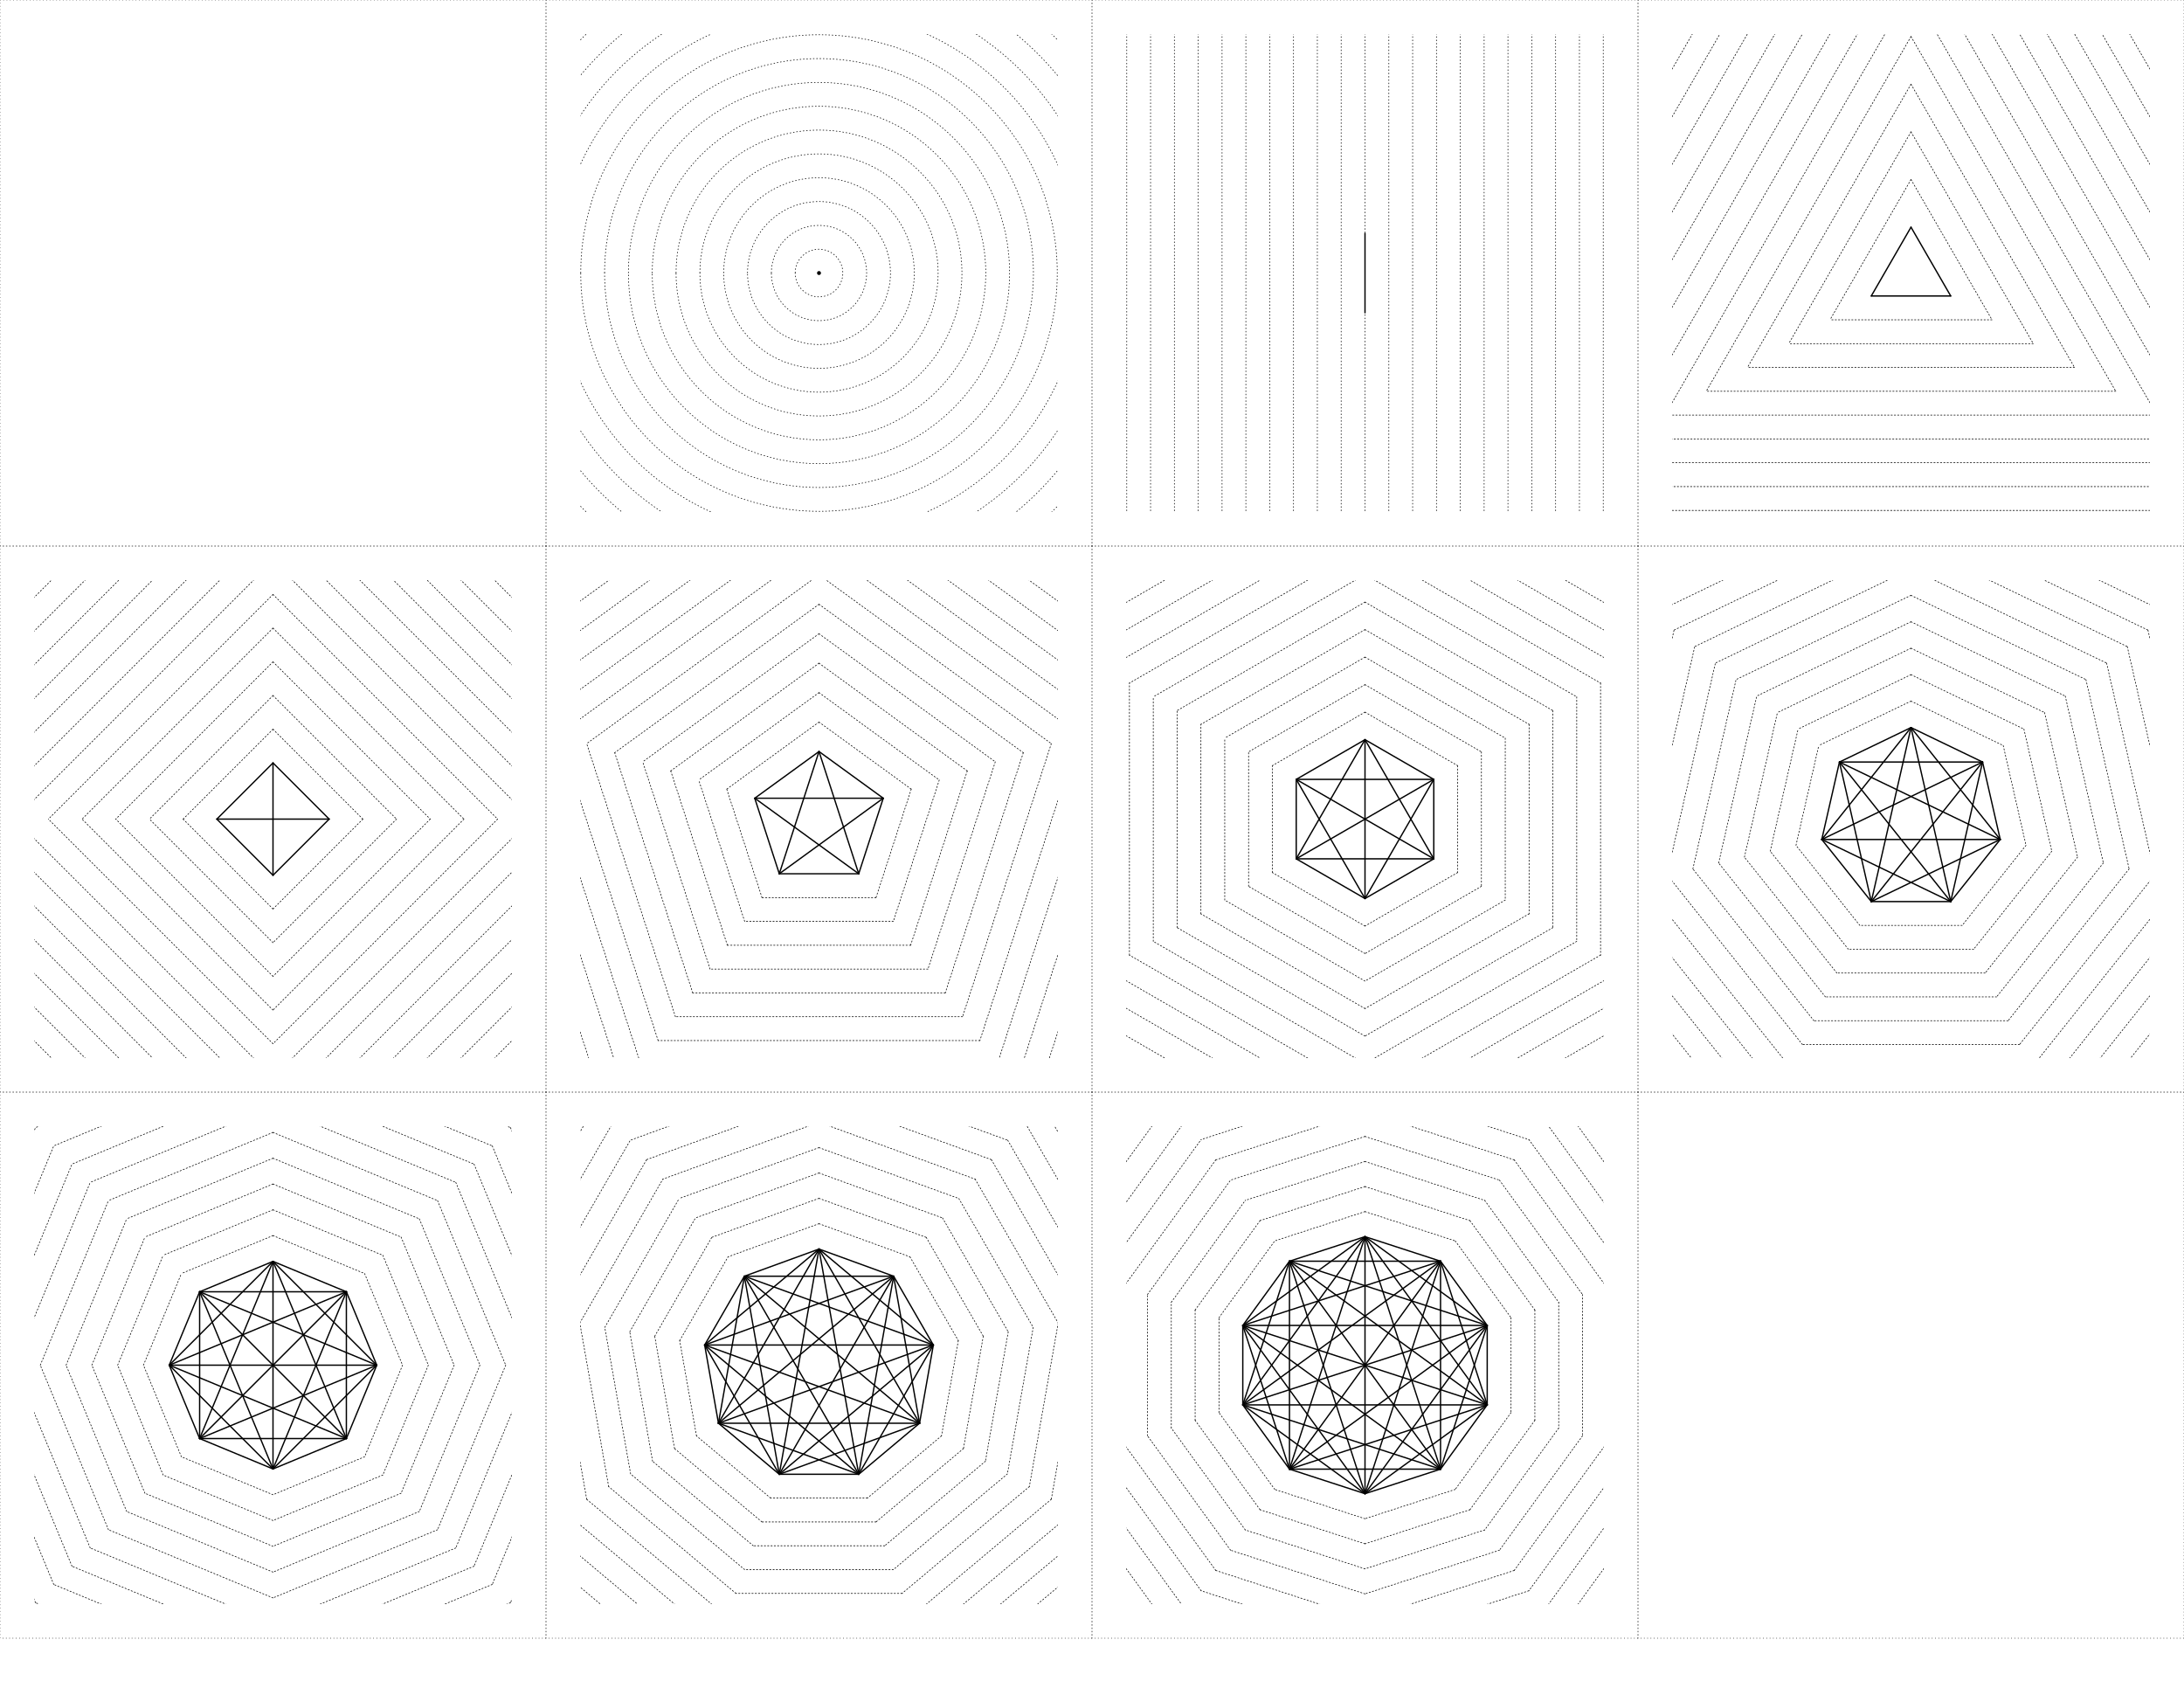 <svg x="0" y="0" width="3300" height="2550" version="1.1" xmlns="http://www.w3.org/2000/svg" xmlns:xlink="http://www.w3.org/1999/xlink"><defs><clipPath id="clip-1"><polygon points="876.562,773.438 876.562,51.562 1598.438,51.562 1598.438,773.438" stroke="none" stroke-dasharray="1,4"/></clipPath><clipPath id="clip-2"><polygon points="1701.562,773.438 1701.562,51.562 2423.438,51.562 2423.438,773.438" stroke="none" stroke-dasharray="1,4"/></clipPath><clipPath id="clip-3"><polygon points="2526.562,773.438 2526.562,51.562 3248.438,51.562 3248.438,773.438" stroke="none" stroke-linecap="butt" stroke-dasharray="1,4"/></clipPath><clipPath id="clip-4"><polygon points="51.562,1598.438 51.562,876.562 773.438,876.562 773.438,1598.438" stroke="none" stroke-linecap="butt" stroke-dasharray="1,4"/></clipPath><clipPath id="clip-5"><polygon points="876.562,1598.438 876.562,876.562 1598.438,876.562 1598.438,1598.438" stroke="none" stroke-linecap="butt" stroke-dasharray="1,4"/></clipPath><clipPath id="clip-6"><polygon points="1701.562,1598.438 1701.562,876.562 2423.438,876.562 2423.438,1598.438" stroke="none" stroke-linecap="butt" stroke-dasharray="1,4"/></clipPath><clipPath id="clip-7"><polygon points="2526.562,1598.438 2526.562,876.562 3248.438,876.562 3248.438,1598.438" stroke="none" stroke-linecap="butt" stroke-dasharray="1,4"/></clipPath><clipPath id="clip-8"><polygon points="51.562,2423.438 51.562,1701.562 773.438,1701.562 773.438,2423.438" stroke="none" stroke-linecap="butt" stroke-dasharray="1,4"/></clipPath><clipPath id="clip-9"><polygon points="876.562,2423.438 876.562,1701.562 1598.438,1701.562 1598.438,2423.438" stroke="none" stroke-linecap="butt" stroke-dasharray="1,4"/></clipPath><clipPath id="clip-10"><polygon points="1701.562,2423.438 1701.562,1701.562 2423.438,1701.562 2423.438,2423.438" stroke="none" stroke-linecap="butt" stroke-dasharray="1,4"/></clipPath></defs><g fill="none" stroke="none" stroke-width="none" stroke-linecap="none" stroke-linejoin="miter" stroke-miterlimit="10" stroke-dasharray="none" stroke-dashoffset="0" font-family="sans-serif" font-weight="normal" font-size="12" text-anchor="start" mix-blend-mode="normal"><polygon points="0,825 0,0 825,0 825,825" stroke="#000000" stroke-width="1" stroke-linecap="butt" stroke-dasharray="1,4"/><polygon points="825,825 825,0 1650,0 1650,825" stroke="#000000" stroke-width="1" stroke-linecap="butt" stroke-dasharray="1,4"/><path d="M1234.5,412.5c0,-1.657 1.343,-3 3,-3c1.657,0 3,1.343 3,3c0,1.657 -1.343,3 -3,3c-1.657,0 -3,-1.343 -3,-3z" fill="#000000" stroke-width="1" stroke-linecap="butt" stroke-dasharray=""/><g clip-path="url(#clip-1)" stroke-width="1" stroke-linecap="butt"><path d="M1201.5,412.5c0,-19.882 16.118,-36 36,-36c19.882,0 36,16.118 36,36c0,19.882 -16.118,36 -36,36c-19.882,0 -36,-16.118 -36,-36z" stroke="#000000" stroke-dasharray="2,3"/><path d="M1165.5,412.5c0,-39.764 32.236,-72 72,-72c39.764,0 72,32.236 72,72c0,39.764 -32.236,72 -72,72c-39.764,0 -72,-32.236 -72,-72z" stroke="#000000" stroke-dasharray="2,3"/><path d="M1129.5,412.5c0,-59.647 48.353,-108 108,-108c59.647,0 108,48.353 108,108c0,59.647 -48.353,108 -108,108c-59.647,0 -108,-48.353 -108,-108z" stroke="#000000" stroke-dasharray="2,3"/><path d="M1093.5,412.5c0,-79.529 64.471,-144 144,-144c79.529,0 144,64.471 144,144c0,79.529 -64.471,144 -144,144c-79.529,0 -144,-64.471 -144,-144z" stroke="#000000" stroke-dasharray="2,3"/><path d="M1057.5,412.5c0,-99.411 80.589,-180 180,-180c99.411,0 180,80.589 180,180c0,99.411 -80.589,180 -180,180c-99.411,0 -180,-80.589 -180,-180z" stroke="#000000" stroke-dasharray="2,3"/><path d="M1021.5,412.5c0,-119.294 96.706,-216 216,-216c119.294,0 216,96.706 216,216c0,119.294 -96.706,216 -216,216c-119.294,0 -216,-96.706 -216,-216z" stroke="#000000" stroke-dasharray="2,3"/><path d="M985.5,412.5c0,-139.176 112.824,-252 252,-252c139.176,0 252,112.824 252,252c0,139.176 -112.824,252 -252,252c-139.176,0 -252,-112.824 -252,-252z" stroke="#000000" stroke-dasharray="2,3"/><path d="M949.5,412.5c0,-159.058 128.942,-288 288,-288c159.058,0 288,128.942 288,288c0,159.058 -128.942,288 -288,288c-159.058,0 -288,-128.942 -288,-288z" stroke="#000000" stroke-dasharray="2,3"/><path d="M913.5,412.5c0,-178.94 145.06,-324 324,-324c178.94,0 324,145.06 324,324c0,178.94 -145.06,324 -324,324c-178.94,0 -324,-145.06 -324,-324z" stroke="#000000" stroke-dasharray="2,3"/><path d="M877.5,412.5c0,-198.823 161.177,-360 360,-360c198.823,0 360,161.177 360,360c0,198.823 -161.177,360 -360,360c-198.823,0 -360,-161.177 -360,-360z" stroke="#000000" stroke-dasharray="2,3"/><path d="M841.5,412.5c0,-218.705 177.295,-396 396,-396c218.705,0 396,177.295 396,396c0,218.705 -177.295,396 -396,396c-218.705,0 -396,-177.295 -396,-396z" stroke="#000000" stroke-dasharray="2,3"/><path d="M805.5,412.5c0,-238.587 193.413,-432 432,-432c238.587,0 432,193.413 432,432c0,238.587 -193.413,432 -432,432c-238.587,0 -432,-193.413 -432,-432z" stroke="#000000" stroke-dasharray="2,3"/><path d="M769.5,412.5c0,-258.469 209.531,-468 468,-468c258.469,0 468,209.531 468,468c0,258.469 -209.531,468 -468,468c-258.469,0 -468,-209.531 -468,-468z" stroke="#000000" stroke-dasharray="2,3"/><path d="M733.5,412.5c0,-278.352 225.648,-504 504,-504c278.352,0 504,225.648 504,504c0,278.352 -225.648,504 -504,504c-278.352,0 -504,-225.648 -504,-504z" stroke="#000000" stroke-dasharray="2,3"/><path d="M697.5,412.5c0,-298.234 241.766,-540 540,-540c298.234,0 540,241.766 540,540c0,298.234 -241.766,540 -540,540c-298.234,0 -540,-241.766 -540,-540z" stroke="#000000" stroke-dasharray="2,3"/><path d="M661.5,412.5c0,-318.116 257.884,-576 576,-576c318.116,0 576,257.884 576,576c0,318.116 -257.884,576 -576,576c-318.116,0 -576,-257.884 -576,-576z" stroke="#000000" stroke-dasharray="2,3"/></g><polygon points="1650,825 1650,0 2475,0 2475,825" stroke="#000000" stroke-width="1" stroke-linecap="butt" stroke-dasharray="1,4"/><line x1="2062.5" y1="352.5" x2="2062.5" y2="472.5" stroke="#000000" stroke-width="2" stroke-linecap="round" stroke-dasharray=""/><g clip-path="url(#clip-2)" stroke-width="1" stroke-linecap="butt"><line x1="2062.5" y1="0" x2="2062.5" y2="825" stroke="#000000" stroke-dasharray="2,3"/><line x1="2026.5" y1="0" x2="2026.5" y2="825" stroke="#000000" stroke-dasharray="2,3"/><line x1="2098.5" y1="0" x2="2098.5" y2="825" stroke="#000000" stroke-dasharray="2,3"/><line x1="1990.5" y1="0" x2="1990.5" y2="825" stroke="#000000" stroke-dasharray="2,3"/><line x1="2134.5" y1="0" x2="2134.5" y2="825" stroke="#000000" stroke-dasharray="2,3"/><line x1="1954.5" y1="0" x2="1954.5" y2="825" stroke="#000000" stroke-dasharray="2,3"/><line x1="2170.5" y1="0" x2="2170.5" y2="825" stroke="#000000" stroke-dasharray="2,3"/><line x1="1918.5" y1="0" x2="1918.5" y2="825" stroke="#000000" stroke-dasharray="2,3"/><line x1="2206.5" y1="0" x2="2206.5" y2="825" stroke="#000000" stroke-dasharray="2,3"/><line x1="1882.5" y1="0" x2="1882.5" y2="825" stroke="#000000" stroke-dasharray="2,3"/><line x1="2242.5" y1="0" x2="2242.5" y2="825" stroke="#000000" stroke-dasharray="2,3"/><line x1="1846.5" y1="0" x2="1846.5" y2="825" stroke="#000000" stroke-dasharray="2,3"/><line x1="2278.5" y1="0" x2="2278.5" y2="825" stroke="#000000" stroke-dasharray="2,3"/><line x1="1810.5" y1="0" x2="1810.5" y2="825" stroke="#000000" stroke-dasharray="2,3"/><line x1="2314.5" y1="0" x2="2314.5" y2="825" stroke="#000000" stroke-dasharray="2,3"/><line x1="1774.5" y1="0" x2="1774.5" y2="825" stroke="#000000" stroke-dasharray="2,3"/><line x1="2350.5" y1="0" x2="2350.5" y2="825" stroke="#000000" stroke-dasharray="2,3"/><line x1="1738.5" y1="0" x2="1738.5" y2="825" stroke="#000000" stroke-dasharray="2,3"/><line x1="2386.5" y1="0" x2="2386.5" y2="825" stroke="#000000" stroke-dasharray="2,3"/><line x1="1702.5" y1="0" x2="1702.5" y2="825" stroke="#000000" stroke-dasharray="2,3"/><line x1="2422.5" y1="0" x2="2422.5" y2="825" stroke="#000000" stroke-dasharray="2,3"/><line x1="1666.5" y1="0" x2="1666.5" y2="825" stroke="#000000" stroke-dasharray="2,3"/><line x1="2458.5" y1="0" x2="2458.5" y2="825" stroke="#000000" stroke-dasharray="2,3"/><line x1="1630.5" y1="0" x2="1630.5" y2="825" stroke="#000000" stroke-dasharray="2,3"/><line x1="2494.5" y1="0" x2="2494.5" y2="825" stroke="#000000" stroke-dasharray="2,3"/><line x1="1594.5" y1="0" x2="1594.5" y2="825" stroke="#000000" stroke-dasharray="2,3"/><line x1="2530.5" y1="0" x2="2530.5" y2="825" stroke="#000000" stroke-dasharray="2,3"/><line x1="1558.5" y1="0" x2="1558.5" y2="825" stroke="#000000" stroke-dasharray="2,3"/><line x1="2566.5" y1="0" x2="2566.5" y2="825" stroke="#000000" stroke-dasharray="2,3"/><line x1="1522.5" y1="0" x2="1522.5" y2="825" stroke="#000000" stroke-dasharray="2,3"/><line x1="2602.5" y1="0" x2="2602.5" y2="825" stroke="#000000" stroke-dasharray="2,3"/><line x1="1486.5" y1="0" x2="1486.5" y2="825" stroke="#000000" stroke-dasharray="2,3"/><line x1="2638.5" y1="0" x2="2638.5" y2="825" stroke="#000000" stroke-dasharray="2,3"/></g><polygon points="2475,825 2475,0 3300,0 3300,825" stroke="#000000" stroke-width="1" stroke-linecap="butt" stroke-dasharray="1,4"/><g stroke="#000000" stroke-width="2" stroke-linecap="round" stroke-dasharray=""><line x1="2887.5" y1="343.218" x2="2947.5" y2="447.141"/><line x1="2887.5" y1="343.218" x2="2827.5" y2="447.141"/><line x1="2947.5" y1="447.141" x2="2827.5" y2="447.141"/></g><g clip-path="url(#clip-3)" stroke-width="1"><g stroke="#000000" stroke-linecap="round" stroke-dasharray="2,3"><line x1="2887.5" y1="271.218" x2="3009.854" y2="483.141"/><line x1="2887.5" y1="271.218" x2="2765.146" y2="483.141"/><line x1="3009.854" y1="483.141" x2="2765.146" y2="483.141"/></g><g stroke="#000000" stroke-linecap="round" stroke-dasharray="2,3"><line x1="2887.5" y1="199.218" x2="3072.208" y2="519.141"/><line x1="2887.5" y1="199.218" x2="2702.792" y2="519.141"/><line x1="3072.208" y1="519.141" x2="2702.792" y2="519.141"/></g><g stroke="#000000" stroke-linecap="round" stroke-dasharray="2,3"><line x1="2887.5" y1="127.218" x2="3134.561" y2="555.141"/><line x1="2887.5" y1="127.218" x2="2640.439" y2="555.141"/><line x1="3134.561" y1="555.141" x2="2640.439" y2="555.141"/></g><g stroke="#000000" stroke-linecap="round" stroke-dasharray="2,3"><line x1="2887.5" y1="55.218" x2="3196.915" y2="591.141"/><line x1="2887.5" y1="55.218" x2="2578.085" y2="591.141"/><line x1="3196.915" y1="591.141" x2="2578.085" y2="591.141"/></g><g stroke="#000000" stroke-linecap="round" stroke-dasharray="2,3"><line x1="2887.5" y1="-16.782" x2="3259.269" y2="627.141"/><line x1="2887.5" y1="-16.782" x2="2515.731" y2="627.141"/><line x1="3259.269" y1="627.141" x2="2515.731" y2="627.141"/></g><g stroke="#000000" stroke-linecap="round" stroke-dasharray="2,3"><line x1="2887.5" y1="-88.782" x2="3321.623" y2="663.141"/><line x1="2887.5" y1="-88.782" x2="2453.377" y2="663.141"/><line x1="3321.623" y1="663.141" x2="2453.377" y2="663.141"/></g><g stroke="#000000" stroke-linecap="round" stroke-dasharray="2,3"><line x1="2887.5" y1="-160.782" x2="3383.977" y2="699.141"/><line x1="2887.5" y1="-160.782" x2="2391.023" y2="699.141"/><line x1="3383.977" y1="699.141" x2="2391.023" y2="699.141"/></g><g stroke="#000000" stroke-linecap="round" stroke-dasharray="2,3"><line x1="2887.5" y1="-232.782" x2="3446.331" y2="735.141"/><line x1="2887.5" y1="-232.782" x2="2328.669" y2="735.141"/><line x1="3446.331" y1="735.141" x2="2328.669" y2="735.141"/></g><g stroke="#000000" stroke-linecap="round" stroke-dasharray="2,3"><line x1="2887.5" y1="-304.782" x2="3508.684" y2="771.141"/><line x1="2887.5" y1="-304.782" x2="2266.316" y2="771.141"/><line x1="3508.684" y1="771.141" x2="2266.316" y2="771.141"/></g><g stroke="#000000" stroke-linecap="round" stroke-dasharray="2,3"><line x1="2887.5" y1="-376.782" x2="3571.038" y2="807.141"/><line x1="2887.5" y1="-376.782" x2="2203.962" y2="807.141"/><line x1="3571.038" y1="807.141" x2="2203.962" y2="807.141"/></g><g stroke="#000000" stroke-linecap="round" stroke-dasharray="2,3"><line x1="2887.5" y1="-448.782" x2="3633.392" y2="843.141"/><line x1="2887.5" y1="-448.782" x2="2141.608" y2="843.141"/><line x1="3633.392" y1="843.141" x2="2141.608" y2="843.141"/></g><g stroke="#000000" stroke-linecap="round" stroke-dasharray="2,3"><line x1="2887.5" y1="-520.782" x2="3695.746" y2="879.141"/><line x1="2887.5" y1="-520.782" x2="2079.254" y2="879.141"/><line x1="3695.746" y1="879.141" x2="2079.254" y2="879.141"/></g><g stroke="#000000" stroke-linecap="round" stroke-dasharray="2,3"><line x1="2887.5" y1="-592.782" x2="3758.1" y2="915.141"/><line x1="2887.5" y1="-592.782" x2="2016.9" y2="915.141"/><line x1="3758.1" y1="915.141" x2="2016.9" y2="915.141"/></g><g stroke="#000000" stroke-linecap="round" stroke-dasharray="2,3"><line x1="2887.5" y1="-664.782" x2="3820.454" y2="951.141"/><line x1="2887.5" y1="-664.782" x2="1954.546" y2="951.141"/><line x1="3820.454" y1="951.141" x2="1954.546" y2="951.141"/></g><g stroke="#000000" stroke-linecap="round" stroke-dasharray="2,3"><line x1="2887.5" y1="-736.782" x2="3882.807" y2="987.141"/><line x1="2887.5" y1="-736.782" x2="1892.193" y2="987.141"/><line x1="3882.807" y1="987.141" x2="1892.193" y2="987.141"/></g><g stroke="#000000" stroke-linecap="round" stroke-dasharray="2,3"><line x1="2887.5" y1="-808.782" x2="3945.161" y2="1023.141"/><line x1="2887.5" y1="-808.782" x2="1829.839" y2="1023.141"/><line x1="3945.161" y1="1023.141" x2="1829.839" y2="1023.141"/></g></g><polygon points="0,1650 0,825 825,825 825,1650" stroke="#000000" stroke-width="1" stroke-linecap="butt" stroke-dasharray="1,4"/><line x1="412.5" y1="1152.647" x2="412.5" y2="1322.353" stroke="#000000" stroke-width="2" stroke-linecap="round" stroke-dasharray=""/><line x1="497.353" y1="1237.5" x2="327.647" y2="1237.5" stroke="#000000" stroke-width="2" stroke-linecap="round" stroke-dasharray=""/><g stroke="#000000" stroke-width="2" stroke-linecap="round" stroke-dasharray=""><line x1="412.5" y1="1152.647" x2="497.353" y2="1237.5"/><line x1="412.5" y1="1152.647" x2="327.647" y2="1237.5"/><line x1="497.353" y1="1237.5" x2="412.5" y2="1322.353"/><line x1="412.5" y1="1322.353" x2="327.647" y2="1237.5"/></g><g clip-path="url(#clip-4)" stroke-width="1"><g stroke="#000000" stroke-linecap="round" stroke-dasharray="2,3"><line x1="412.5" y1="1101.736" x2="548.264" y2="1237.5"/><line x1="412.5" y1="1101.736" x2="276.736" y2="1237.5"/><line x1="548.264" y1="1237.5" x2="412.5" y2="1373.264"/><line x1="412.5" y1="1373.264" x2="276.736" y2="1237.5"/></g><g stroke="#000000" stroke-linecap="round" stroke-dasharray="2,3"><line x1="412.5" y1="1050.824" x2="599.176" y2="1237.5"/><line x1="412.5" y1="1050.824" x2="225.824" y2="1237.5"/><line x1="599.176" y1="1237.5" x2="412.5" y2="1424.176"/><line x1="412.5" y1="1424.176" x2="225.824" y2="1237.5"/></g><g stroke="#000000" stroke-linecap="round" stroke-dasharray="2,3"><line x1="412.5" y1="999.912" x2="650.088" y2="1237.5"/><line x1="412.5" y1="999.912" x2="174.912" y2="1237.5"/><line x1="650.088" y1="1237.5" x2="412.5" y2="1475.088"/><line x1="412.5" y1="1475.088" x2="174.912" y2="1237.5"/></g><g stroke="#000000" stroke-linecap="round" stroke-dasharray="2,3"><line x1="412.5" y1="949" x2="701" y2="1237.5"/><line x1="412.5" y1="949" x2="124" y2="1237.5"/><line x1="701" y1="1237.5" x2="412.5" y2="1526"/><line x1="412.5" y1="1526" x2="124" y2="1237.5"/></g><g stroke="#000000" stroke-linecap="round" stroke-dasharray="2,3"><line x1="412.5" y1="898.089" x2="751.911" y2="1237.5"/><line x1="412.5" y1="898.089" x2="73.089" y2="1237.5"/><line x1="751.911" y1="1237.5" x2="412.5" y2="1576.911"/><line x1="412.5" y1="1576.911" x2="73.089" y2="1237.5"/></g><g stroke="#000000" stroke-linecap="round" stroke-dasharray="2,3"><line x1="412.5" y1="847.177" x2="802.823" y2="1237.5"/><line x1="412.5" y1="847.177" x2="22.177" y2="1237.5"/><line x1="802.823" y1="1237.5" x2="412.5" y2="1627.823"/><line x1="412.5" y1="1627.823" x2="22.177" y2="1237.5"/></g><g stroke="#000000" stroke-linecap="round" stroke-dasharray="2,3"><line x1="412.5" y1="796.265" x2="853.735" y2="1237.5"/><line x1="412.5" y1="796.265" x2="-28.735" y2="1237.5"/><line x1="853.735" y1="1237.5" x2="412.5" y2="1678.735"/><line x1="412.5" y1="1678.735" x2="-28.735" y2="1237.5"/></g><g stroke="#000000" stroke-linecap="round" stroke-dasharray="2,3"><line x1="412.5" y1="745.354" x2="904.646" y2="1237.5"/><line x1="412.5" y1="745.354" x2="-79.646" y2="1237.5"/><line x1="904.646" y1="1237.5" x2="412.5" y2="1729.646"/><line x1="412.5" y1="1729.646" x2="-79.646" y2="1237.5"/></g><g stroke="#000000" stroke-linecap="round" stroke-dasharray="2,3"><line x1="412.5" y1="694.442" x2="955.558" y2="1237.5"/><line x1="412.5" y1="694.442" x2="-130.558" y2="1237.5"/><line x1="955.558" y1="1237.5" x2="412.5" y2="1780.558"/><line x1="412.5" y1="1780.558" x2="-130.558" y2="1237.5"/></g><g stroke="#000000" stroke-linecap="round" stroke-dasharray="2,3"><line x1="412.5" y1="643.53" x2="1006.47" y2="1237.5"/><line x1="412.5" y1="643.53" x2="-181.47" y2="1237.5"/><line x1="1006.47" y1="1237.5" x2="412.5" y2="1831.47"/><line x1="412.5" y1="1831.47" x2="-181.47" y2="1237.5"/></g><g stroke="#000000" stroke-linecap="round" stroke-dasharray="2,3"><line x1="412.5" y1="592.619" x2="1057.381" y2="1237.5"/><line x1="412.5" y1="592.619" x2="-232.381" y2="1237.5"/><line x1="1057.381" y1="1237.5" x2="412.5" y2="1882.381"/><line x1="412.5" y1="1882.381" x2="-232.381" y2="1237.5"/></g><g stroke="#000000" stroke-linecap="round" stroke-dasharray="2,3"><line x1="412.5" y1="541.707" x2="1108.293" y2="1237.5"/><line x1="412.5" y1="541.707" x2="-283.293" y2="1237.5"/><line x1="1108.293" y1="1237.5" x2="412.5" y2="1933.293"/><line x1="412.5" y1="1933.293" x2="-283.293" y2="1237.5"/></g><g stroke="#000000" stroke-linecap="round" stroke-dasharray="2,3"><line x1="412.5" y1="490.795" x2="1159.205" y2="1237.5"/><line x1="412.5" y1="490.795" x2="-334.205" y2="1237.5"/><line x1="1159.205" y1="1237.5" x2="412.5" y2="1984.205"/><line x1="412.5" y1="1984.205" x2="-334.205" y2="1237.5"/></g><g stroke="#000000" stroke-linecap="round" stroke-dasharray="2,3"><line x1="412.5" y1="439.884" x2="1210.116" y2="1237.5"/><line x1="412.5" y1="439.884" x2="-385.116" y2="1237.5"/><line x1="1210.116" y1="1237.5" x2="412.5" y2="2035.116"/><line x1="412.5" y1="2035.116" x2="-385.116" y2="1237.5"/></g><g stroke="#000000" stroke-linecap="round" stroke-dasharray="2,3"><line x1="412.5" y1="388.972" x2="1261.028" y2="1237.5"/><line x1="412.5" y1="388.972" x2="-436.028" y2="1237.5"/><line x1="1261.028" y1="1237.5" x2="412.5" y2="2086.028"/><line x1="412.5" y1="2086.028" x2="-436.028" y2="1237.5"/></g><g stroke="#000000" stroke-linecap="round" stroke-dasharray="2,3"><line x1="412.5" y1="338.06" x2="1311.94" y2="1237.5"/><line x1="412.5" y1="338.06" x2="-486.94" y2="1237.5"/><line x1="1311.94" y1="1237.5" x2="412.5" y2="2136.94"/><line x1="412.5" y1="2136.94" x2="-486.94" y2="1237.5"/></g></g><polygon points="825,1650 825,825 1650,825 1650,1650" stroke="#000000" stroke-width="1" stroke-linecap="butt" stroke-dasharray="1,4"/><line x1="1237.5" y1="1135.422" x2="1297.5" y2="1320.083" stroke="#000000" stroke-width="2" stroke-linecap="round" stroke-dasharray=""/><line x1="1237.5" y1="1135.422" x2="1177.5" y2="1320.083" stroke="#000000" stroke-width="2" stroke-linecap="round" stroke-dasharray=""/><line x1="1334.582" y1="1205.956" x2="1177.5" y2="1320.083" stroke="#000000" stroke-width="2" stroke-linecap="round" stroke-dasharray=""/><line x1="1334.582" y1="1205.956" x2="1140.418" y2="1205.956" stroke="#000000" stroke-width="2" stroke-linecap="round" stroke-dasharray=""/><line x1="1297.5" y1="1320.083" x2="1140.418" y2="1205.956" stroke="#000000" stroke-width="2" stroke-linecap="round" stroke-dasharray=""/><g stroke="#000000" stroke-width="2" stroke-linecap="round" stroke-dasharray=""><line x1="1237.5" y1="1135.422" x2="1334.582" y2="1205.956"/><line x1="1237.5" y1="1135.422" x2="1140.418" y2="1205.956"/><line x1="1334.582" y1="1205.956" x2="1297.5" y2="1320.083"/><line x1="1297.5" y1="1320.083" x2="1177.5" y2="1320.083"/><line x1="1177.5" y1="1320.083" x2="1140.418" y2="1205.956"/></g><g clip-path="url(#clip-5)" stroke-width="1"><g stroke="#000000" stroke-linecap="round" stroke-dasharray="2,3"><line x1="1237.5" y1="1090.923" x2="1376.903" y2="1192.205"/><line x1="1237.5" y1="1090.923" x2="1098.097" y2="1192.205"/><line x1="1376.903" y1="1192.205" x2="1323.656" y2="1356.083"/><line x1="1323.656" y1="1356.083" x2="1151.344" y2="1356.083"/><line x1="1151.344" y1="1356.083" x2="1098.097" y2="1192.205"/></g><g stroke="#000000" stroke-linecap="round" stroke-dasharray="2,3"><line x1="1237.5" y1="1046.425" x2="1419.223" y2="1178.455"/><line x1="1237.5" y1="1046.425" x2="1055.777" y2="1178.455"/><line x1="1419.223" y1="1178.455" x2="1349.811" y2="1392.083"/><line x1="1349.811" y1="1392.083" x2="1125.189" y2="1392.083"/><line x1="1125.189" y1="1392.083" x2="1055.777" y2="1178.455"/></g><g stroke="#000000" stroke-linecap="round" stroke-dasharray="2,3"><line x1="1237.5" y1="1001.927" x2="1461.544" y2="1164.704"/><line x1="1237.5" y1="1001.927" x2="1013.456" y2="1164.704"/><line x1="1461.544" y1="1164.704" x2="1375.967" y2="1428.083"/><line x1="1375.967" y1="1428.083" x2="1099.033" y2="1428.083"/><line x1="1099.033" y1="1428.083" x2="1013.456" y2="1164.704"/></g><g stroke="#000000" stroke-linecap="round" stroke-dasharray="2,3"><line x1="1237.5" y1="957.428" x2="1503.864" y2="1150.953"/><line x1="1237.5" y1="957.428" x2="971.136" y2="1150.953"/><line x1="1503.864" y1="1150.953" x2="1402.122" y2="1464.083"/><line x1="1402.122" y1="1464.083" x2="1072.878" y2="1464.083"/><line x1="1072.878" y1="1464.083" x2="971.136" y2="1150.953"/></g><g stroke="#000000" stroke-linecap="round" stroke-dasharray="2,3"><line x1="1237.5" y1="912.93" x2="1546.185" y2="1137.202"/><line x1="1237.5" y1="912.93" x2="928.815" y2="1137.202"/><line x1="1546.185" y1="1137.202" x2="1428.278" y2="1500.083"/><line x1="1428.278" y1="1500.083" x2="1046.722" y2="1500.083"/><line x1="1046.722" y1="1500.083" x2="928.815" y2="1137.202"/></g><g stroke="#000000" stroke-linecap="round" stroke-dasharray="2,3"><line x1="1237.5" y1="868.431" x2="1588.505" y2="1123.451"/><line x1="1237.5" y1="868.431" x2="886.495" y2="1123.451"/><line x1="1588.505" y1="1123.451" x2="1454.433" y2="1536.083"/><line x1="1454.433" y1="1536.083" x2="1020.567" y2="1536.083"/><line x1="1020.567" y1="1536.083" x2="886.495" y2="1123.451"/></g><g stroke="#000000" stroke-linecap="round" stroke-dasharray="2,3"><line x1="1237.5" y1="823.933" x2="1630.826" y2="1109.701"/><line x1="1237.5" y1="823.933" x2="844.174" y2="1109.701"/><line x1="1630.826" y1="1109.701" x2="1480.589" y2="1572.083"/><line x1="1480.589" y1="1572.083" x2="994.411" y2="1572.083"/><line x1="994.411" y1="1572.083" x2="844.174" y2="1109.701"/></g><g stroke="#000000" stroke-linecap="round" stroke-dasharray="2,3"><line x1="1237.5" y1="779.434" x2="1673.146" y2="1095.95"/><line x1="1237.5" y1="779.434" x2="801.854" y2="1095.95"/><line x1="1673.146" y1="1095.95" x2="1506.744" y2="1608.083"/><line x1="1506.744" y1="1608.083" x2="968.256" y2="1608.083"/><line x1="968.256" y1="1608.083" x2="801.854" y2="1095.95"/></g><g stroke="#000000" stroke-linecap="round" stroke-dasharray="2,3"><line x1="1237.5" y1="734.936" x2="1715.467" y2="1082.199"/><line x1="1237.5" y1="734.936" x2="759.533" y2="1082.199"/><line x1="1715.467" y1="1082.199" x2="1532.9" y2="1644.083"/><line x1="1532.9" y1="1644.083" x2="942.1" y2="1644.083"/><line x1="942.1" y1="1644.083" x2="759.533" y2="1082.199"/></g><g stroke="#000000" stroke-linecap="round" stroke-dasharray="2,3"><line x1="1237.5" y1="690.437" x2="1757.787" y2="1068.448"/><line x1="1237.5" y1="690.437" x2="717.213" y2="1068.448"/><line x1="1757.787" y1="1068.448" x2="1559.055" y2="1680.083"/><line x1="1559.055" y1="1680.083" x2="915.945" y2="1680.083"/><line x1="915.945" y1="1680.083" x2="717.213" y2="1068.448"/></g><g stroke="#000000" stroke-linecap="round" stroke-dasharray="2,3"><line x1="1237.5" y1="645.939" x2="1800.108" y2="1054.698"/><line x1="1237.5" y1="645.939" x2="674.892" y2="1054.698"/><line x1="1800.108" y1="1054.698" x2="1585.211" y2="1716.083"/><line x1="1585.211" y1="1716.083" x2="889.789" y2="1716.083"/><line x1="889.789" y1="1716.083" x2="674.892" y2="1054.698"/></g><g stroke="#000000" stroke-linecap="round" stroke-dasharray="2,3"><line x1="1237.5" y1="601.441" x2="1842.428" y2="1040.947"/><line x1="1237.5" y1="601.441" x2="632.572" y2="1040.947"/><line x1="1842.428" y1="1040.947" x2="1611.366" y2="1752.083"/><line x1="1611.366" y1="1752.083" x2="863.634" y2="1752.083"/><line x1="863.634" y1="1752.083" x2="632.572" y2="1040.947"/></g><g stroke="#000000" stroke-linecap="round" stroke-dasharray="2,3"><line x1="1237.5" y1="556.942" x2="1884.749" y2="1027.196"/><line x1="1237.5" y1="556.942" x2="590.251" y2="1027.196"/><line x1="1884.749" y1="1027.196" x2="1637.522" y2="1788.083"/><line x1="1637.522" y1="1788.083" x2="837.478" y2="1788.083"/><line x1="837.478" y1="1788.083" x2="590.251" y2="1027.196"/></g><g stroke="#000000" stroke-linecap="round" stroke-dasharray="2,3"><line x1="1237.5" y1="512.444" x2="1927.07" y2="1013.445"/><line x1="1237.5" y1="512.444" x2="547.93" y2="1013.445"/><line x1="1927.07" y1="1013.445" x2="1663.677" y2="1824.083"/><line x1="1663.677" y1="1824.083" x2="811.323" y2="1824.083"/><line x1="811.323" y1="1824.083" x2="547.93" y2="1013.445"/></g><g stroke="#000000" stroke-linecap="round" stroke-dasharray="2,3"><line x1="1237.5" y1="467.945" x2="1969.39" y2="999.694"/><line x1="1237.5" y1="467.945" x2="505.61" y2="999.694"/><line x1="1969.39" y1="999.694" x2="1689.833" y2="1860.083"/><line x1="1689.833" y1="1860.083" x2="785.167" y2="1860.083"/><line x1="785.167" y1="1860.083" x2="505.61" y2="999.694"/></g><g stroke="#000000" stroke-linecap="round" stroke-dasharray="2,3"><line x1="1237.5" y1="423.447" x2="2011.711" y2="985.944"/><line x1="1237.5" y1="423.447" x2="463.289" y2="985.944"/><line x1="2011.711" y1="985.944" x2="1715.988" y2="1896.083"/><line x1="1715.988" y1="1896.083" x2="759.011" y2="1896.083"/><line x1="759.011" y1="1896.083" x2="463.289" y2="985.944"/></g></g><polygon points="1650,1650 1650,825 2475,825 2475,1650" stroke="#000000" stroke-width="1" stroke-linecap="butt" stroke-dasharray="1,4"/><line x1="2062.5" y1="1117.5" x2="2166.423" y2="1297.5" stroke="#000000" stroke-width="2" stroke-linecap="round" stroke-dasharray=""/><line x1="2062.5" y1="1117.5" x2="2062.5" y2="1357.5" stroke="#000000" stroke-width="2" stroke-linecap="round" stroke-dasharray=""/><line x1="2062.5" y1="1117.5" x2="1958.577" y2="1297.5" stroke="#000000" stroke-width="2" stroke-linecap="round" stroke-dasharray=""/><line x1="2166.423" y1="1177.5" x2="2062.5" y2="1357.5" stroke="#000000" stroke-width="2" stroke-linecap="round" stroke-dasharray=""/><line x1="2166.423" y1="1177.5" x2="1958.577" y2="1297.5" stroke="#000000" stroke-width="2" stroke-linecap="round" stroke-dasharray=""/><line x1="2166.423" y1="1177.5" x2="1958.577" y2="1177.5" stroke="#000000" stroke-width="2" stroke-linecap="round" stroke-dasharray=""/><line x1="2166.423" y1="1297.5" x2="1958.577" y2="1297.5" stroke="#000000" stroke-width="2" stroke-linecap="round" stroke-dasharray=""/><line x1="2166.423" y1="1297.5" x2="1958.577" y2="1177.5" stroke="#000000" stroke-width="2" stroke-linecap="round" stroke-dasharray=""/><line x1="2062.5" y1="1357.5" x2="1958.577" y2="1177.5" stroke="#000000" stroke-width="2" stroke-linecap="round" stroke-dasharray=""/><g stroke="#000000" stroke-width="2" stroke-linecap="round" stroke-dasharray=""><line x1="2062.5" y1="1117.5" x2="2166.423" y2="1177.5"/><line x1="2062.5" y1="1117.5" x2="1958.577" y2="1177.5"/><line x1="2166.423" y1="1177.5" x2="2166.423" y2="1297.5"/><line x1="2166.423" y1="1297.5" x2="2062.5" y2="1357.5"/><line x1="2062.5" y1="1357.5" x2="1958.577" y2="1297.5"/><line x1="1958.577" y1="1297.5" x2="1958.577" y2="1177.5"/></g><g clip-path="url(#clip-6)" stroke-width="1"><g stroke="#000000" stroke-linecap="round" stroke-dasharray="2,3"><line x1="2062.5" y1="1075.931" x2="2202.423" y2="1156.715"/><line x1="2062.5" y1="1075.931" x2="1922.577" y2="1156.715"/><line x1="2202.423" y1="1156.715" x2="2202.423" y2="1318.285"/><line x1="2202.423" y1="1318.285" x2="2062.5" y2="1399.069"/><line x1="2062.5" y1="1399.069" x2="1922.577" y2="1318.285"/><line x1="1922.577" y1="1318.285" x2="1922.577" y2="1156.715"/></g><g stroke="#000000" stroke-linecap="round" stroke-dasharray="2,3"><line x1="2062.5" y1="1034.362" x2="2238.423" y2="1135.931"/><line x1="2062.5" y1="1034.362" x2="1886.577" y2="1135.931"/><line x1="2238.423" y1="1135.931" x2="2238.423" y2="1339.069"/><line x1="2238.423" y1="1339.069" x2="2062.5" y2="1440.638"/><line x1="2062.5" y1="1440.638" x2="1886.577" y2="1339.069"/><line x1="1886.577" y1="1339.069" x2="1886.577" y2="1135.931"/></g><g stroke="#000000" stroke-linecap="round" stroke-dasharray="2,3"><line x1="2062.5" y1="992.792" x2="2274.423" y2="1115.146"/><line x1="2062.5" y1="992.792" x2="1850.577" y2="1115.146"/><line x1="2274.423" y1="1115.146" x2="2274.423" y2="1359.854"/><line x1="2274.423" y1="1359.854" x2="2062.5" y2="1482.208"/><line x1="2062.5" y1="1482.208" x2="1850.577" y2="1359.854"/><line x1="1850.577" y1="1359.854" x2="1850.577" y2="1115.146"/></g><g stroke="#000000" stroke-linecap="round" stroke-dasharray="2,3"><line x1="2062.5" y1="951.223" x2="2310.423" y2="1094.362"/><line x1="2062.5" y1="951.223" x2="1814.577" y2="1094.362"/><line x1="2310.423" y1="1094.362" x2="2310.423" y2="1380.638"/><line x1="2310.423" y1="1380.638" x2="2062.5" y2="1523.777"/><line x1="2062.5" y1="1523.777" x2="1814.577" y2="1380.638"/><line x1="1814.577" y1="1380.638" x2="1814.577" y2="1094.362"/></g><g stroke="#000000" stroke-linecap="round" stroke-dasharray="2,3"><line x1="2062.5" y1="909.654" x2="2346.423" y2="1073.577"/><line x1="2062.5" y1="909.654" x2="1778.577" y2="1073.577"/><line x1="2346.423" y1="1073.577" x2="2346.423" y2="1401.423"/><line x1="2346.423" y1="1401.423" x2="2062.5" y2="1565.346"/><line x1="2062.5" y1="1565.346" x2="1778.577" y2="1401.423"/><line x1="1778.577" y1="1401.423" x2="1778.577" y2="1073.577"/></g><g stroke="#000000" stroke-linecap="round" stroke-dasharray="2,3"><line x1="2062.5" y1="868.085" x2="2382.423" y2="1052.792"/><line x1="2062.5" y1="868.085" x2="1742.577" y2="1052.792"/><line x1="2382.423" y1="1052.792" x2="2382.423" y2="1422.208"/><line x1="2382.423" y1="1422.208" x2="2062.5" y2="1606.915"/><line x1="2062.5" y1="1606.915" x2="1742.577" y2="1422.208"/><line x1="1742.577" y1="1422.208" x2="1742.577" y2="1052.792"/></g><g stroke="#000000" stroke-linecap="round" stroke-dasharray="2,3"><line x1="2062.5" y1="826.515" x2="2418.423" y2="1032.008"/><line x1="2062.5" y1="826.515" x2="1706.577" y2="1032.008"/><line x1="2418.423" y1="1032.008" x2="2418.423" y2="1442.992"/><line x1="2418.423" y1="1442.992" x2="2062.5" y2="1648.485"/><line x1="2062.5" y1="1648.485" x2="1706.577" y2="1442.992"/><line x1="1706.577" y1="1442.992" x2="1706.577" y2="1032.008"/></g><g stroke="#000000" stroke-linecap="round" stroke-dasharray="2,3"><line x1="2062.5" y1="784.946" x2="2454.423" y2="1011.223"/><line x1="2062.5" y1="784.946" x2="1670.577" y2="1011.223"/><line x1="2454.423" y1="1011.223" x2="2454.423" y2="1463.777"/><line x1="2454.423" y1="1463.777" x2="2062.5" y2="1690.054"/><line x1="2062.5" y1="1690.054" x2="1670.577" y2="1463.777"/><line x1="1670.577" y1="1463.777" x2="1670.577" y2="1011.223"/></g><g stroke="#000000" stroke-linecap="round" stroke-dasharray="2,3"><line x1="2062.5" y1="743.377" x2="2490.423" y2="990.439"/><line x1="2062.5" y1="743.377" x2="1634.577" y2="990.439"/><line x1="2490.423" y1="990.439" x2="2490.423" y2="1484.561"/><line x1="2490.423" y1="1484.561" x2="2062.5" y2="1731.623"/><line x1="2062.5" y1="1731.623" x2="1634.577" y2="1484.561"/><line x1="1634.577" y1="1484.561" x2="1634.577" y2="990.439"/></g><g stroke="#000000" stroke-linecap="round" stroke-dasharray="2,3"><line x1="2062.5" y1="701.808" x2="2526.423" y2="969.654"/><line x1="2062.5" y1="701.808" x2="1598.577" y2="969.654"/><line x1="2526.423" y1="969.654" x2="2526.423" y2="1505.346"/><line x1="2526.423" y1="1505.346" x2="2062.5" y2="1773.192"/><line x1="2062.5" y1="1773.192" x2="1598.577" y2="1505.346"/><line x1="1598.577" y1="1505.346" x2="1598.577" y2="969.654"/></g><g stroke="#000000" stroke-linecap="round" stroke-dasharray="2,3"><line x1="2062.5" y1="660.239" x2="2562.423" y2="948.869"/><line x1="2062.5" y1="660.239" x2="1562.577" y2="948.869"/><line x1="2562.423" y1="948.869" x2="2562.423" y2="1526.131"/><line x1="2562.423" y1="1526.131" x2="2062.5" y2="1814.761"/><line x1="2062.5" y1="1814.761" x2="1562.577" y2="1526.131"/><line x1="1562.577" y1="1526.131" x2="1562.577" y2="948.869"/></g><g stroke="#000000" stroke-linecap="round" stroke-dasharray="2,3"><line x1="2062.5" y1="618.669" x2="2598.423" y2="928.085"/><line x1="2062.5" y1="618.669" x2="1526.577" y2="928.085"/><line x1="2598.423" y1="928.085" x2="2598.423" y2="1546.915"/><line x1="2598.423" y1="1546.915" x2="2062.5" y2="1856.331"/><line x1="2062.5" y1="1856.331" x2="1526.577" y2="1546.915"/><line x1="1526.577" y1="1546.915" x2="1526.577" y2="928.085"/></g><g stroke="#000000" stroke-linecap="round" stroke-dasharray="2,3"><line x1="2062.5" y1="577.1" x2="2634.423" y2="907.3"/><line x1="2062.5" y1="577.1" x2="1490.577" y2="907.3"/><line x1="2634.423" y1="907.3" x2="2634.423" y2="1567.7"/><line x1="2634.423" y1="1567.7" x2="2062.5" y2="1897.9"/><line x1="2062.5" y1="1897.9" x2="1490.577" y2="1567.7"/><line x1="1490.577" y1="1567.7" x2="1490.577" y2="907.3"/></g><g stroke="#000000" stroke-linecap="round" stroke-dasharray="2,3"><line x1="2062.5" y1="535.531" x2="2670.423" y2="886.515"/><line x1="2062.5" y1="535.531" x2="1454.577" y2="886.515"/><line x1="2670.423" y1="886.515" x2="2670.423" y2="1588.485"/><line x1="2670.423" y1="1588.485" x2="2062.5" y2="1939.469"/><line x1="2062.5" y1="1939.469" x2="1454.577" y2="1588.485"/><line x1="1454.577" y1="1588.485" x2="1454.577" y2="886.515"/></g><g stroke="#000000" stroke-linecap="round" stroke-dasharray="2,3"><line x1="2062.5" y1="493.962" x2="2706.423" y2="865.731"/><line x1="2062.5" y1="493.962" x2="1418.577" y2="865.731"/><line x1="2706.423" y1="865.731" x2="2706.423" y2="1609.269"/><line x1="2706.423" y1="1609.269" x2="2062.5" y2="1981.038"/><line x1="2062.5" y1="1981.038" x2="1418.577" y2="1609.269"/><line x1="1418.577" y1="1609.269" x2="1418.577" y2="865.731"/></g><g stroke="#000000" stroke-linecap="round" stroke-dasharray="2,3"><line x1="2062.5" y1="452.392" x2="2742.423" y2="844.946"/><line x1="2062.5" y1="452.392" x2="1382.577" y2="844.946"/><line x1="2742.423" y1="844.946" x2="2742.423" y2="1630.054"/><line x1="2742.423" y1="1630.054" x2="2062.5" y2="2022.608"/><line x1="2062.5" y1="2022.608" x2="1382.577" y2="1630.054"/><line x1="1382.577" y1="1630.054" x2="1382.577" y2="844.946"/></g></g><polygon points="2475,1650 2475,825 3300,825 3300,1650" stroke="#000000" stroke-width="1" stroke-linecap="butt" stroke-dasharray="1,4"/><line x1="2887.5" y1="1099.214" x2="3022.319" y2="1268.272" stroke="#000000" stroke-width="2" stroke-linecap="round" stroke-dasharray=""/><line x1="2887.5" y1="1099.214" x2="2947.5" y2="1362.091" stroke="#000000" stroke-width="2" stroke-linecap="round" stroke-dasharray=""/><line x1="2887.5" y1="1099.214" x2="2827.5" y2="1362.091" stroke="#000000" stroke-width="2" stroke-linecap="round" stroke-dasharray=""/><line x1="2887.5" y1="1099.214" x2="2752.681" y2="1268.272" stroke="#000000" stroke-width="2" stroke-linecap="round" stroke-dasharray=""/><line x1="2995.616" y1="1151.28" x2="2947.5" y2="1362.091" stroke="#000000" stroke-width="2" stroke-linecap="round" stroke-dasharray=""/><line x1="2995.616" y1="1151.28" x2="2827.5" y2="1362.091" stroke="#000000" stroke-width="2" stroke-linecap="round" stroke-dasharray=""/><line x1="2995.616" y1="1151.28" x2="2752.681" y2="1268.272" stroke="#000000" stroke-width="2" stroke-linecap="round" stroke-dasharray=""/><line x1="2995.616" y1="1151.28" x2="2779.384" y2="1151.28" stroke="#000000" stroke-width="2" stroke-linecap="round" stroke-dasharray=""/><line x1="3022.319" y1="1268.272" x2="2827.5" y2="1362.091" stroke="#000000" stroke-width="2" stroke-linecap="round" stroke-dasharray=""/><line x1="3022.319" y1="1268.272" x2="2752.681" y2="1268.272" stroke="#000000" stroke-width="2" stroke-linecap="round" stroke-dasharray=""/><line x1="3022.319" y1="1268.272" x2="2779.384" y2="1151.28" stroke="#000000" stroke-width="2" stroke-linecap="round" stroke-dasharray=""/><line x1="2947.5" y1="1362.091" x2="2752.681" y2="1268.272" stroke="#000000" stroke-width="2" stroke-linecap="round" stroke-dasharray=""/><line x1="2947.5" y1="1362.091" x2="2779.384" y2="1151.28" stroke="#000000" stroke-width="2" stroke-linecap="round" stroke-dasharray=""/><line x1="2827.5" y1="1362.091" x2="2779.384" y2="1151.28" stroke="#000000" stroke-width="2" stroke-linecap="round" stroke-dasharray=""/><g stroke="#000000" stroke-width="2" stroke-linecap="round" stroke-dasharray=""><line x1="2887.5" y1="1099.214" x2="2995.616" y2="1151.28"/><line x1="2887.5" y1="1099.214" x2="2779.384" y2="1151.28"/><line x1="2995.616" y1="1151.28" x2="3022.319" y2="1268.272"/><line x1="3022.319" y1="1268.272" x2="2947.5" y2="1362.091"/><line x1="2947.5" y1="1362.091" x2="2827.5" y2="1362.091"/><line x1="2827.5" y1="1362.091" x2="2752.681" y2="1268.272"/><line x1="2752.681" y1="1268.272" x2="2779.384" y2="1151.28"/></g><g clip-path="url(#clip-7)" stroke-width="1"><g stroke="#000000" stroke-linecap="round" stroke-dasharray="2,3"><line x1="2887.5" y1="1059.257" x2="3026.856" y2="1126.367"/><line x1="2887.5" y1="1059.257" x2="2748.144" y2="1126.367"/><line x1="3026.856" y1="1126.367" x2="3061.274" y2="1277.163"/><line x1="3061.274" y1="1277.163" x2="2964.837" y2="1398.091"/><line x1="2964.837" y1="1398.091" x2="2810.163" y2="1398.091"/><line x1="2810.163" y1="1398.091" x2="2713.726" y2="1277.163"/><line x1="2713.726" y1="1277.163" x2="2748.144" y2="1126.367"/></g><g stroke="#000000" stroke-linecap="round" stroke-dasharray="2,3"><line x1="2887.5" y1="1019.3" x2="3058.096" y2="1101.455"/><line x1="2887.5" y1="1019.3" x2="2716.904" y2="1101.455"/><line x1="3058.096" y1="1101.455" x2="3100.229" y2="1286.054"/><line x1="3100.229" y1="1286.054" x2="2982.173" y2="1434.091"/><line x1="2982.173" y1="1434.091" x2="2792.827" y2="1434.091"/><line x1="2792.827" y1="1434.091" x2="2674.771" y2="1286.054"/><line x1="2674.771" y1="1286.054" x2="2716.904" y2="1101.455"/></g><g stroke="#000000" stroke-linecap="round" stroke-dasharray="2,3"><line x1="2887.5" y1="979.343" x2="3089.335" y2="1076.542"/><line x1="2887.5" y1="979.343" x2="2685.665" y2="1076.542"/><line x1="3089.335" y1="1076.542" x2="3139.184" y2="1294.945"/><line x1="3139.184" y1="1294.945" x2="2999.51" y2="1470.091"/><line x1="2999.51" y1="1470.091" x2="2775.49" y2="1470.091"/><line x1="2775.49" y1="1470.091" x2="2635.816" y2="1294.945"/><line x1="2635.816" y1="1294.945" x2="2685.665" y2="1076.542"/></g><g stroke="#000000" stroke-linecap="round" stroke-dasharray="2,3"><line x1="2887.5" y1="939.386" x2="3120.575" y2="1051.629"/><line x1="2887.5" y1="939.386" x2="2654.425" y2="1051.629"/><line x1="3120.575" y1="1051.629" x2="3178.14" y2="1303.837"/><line x1="3178.14" y1="1303.837" x2="3016.847" y2="1506.091"/><line x1="3016.847" y1="1506.091" x2="2758.153" y2="1506.091"/><line x1="2758.153" y1="1506.091" x2="2596.86" y2="1303.837"/><line x1="2596.86" y1="1303.837" x2="2654.425" y2="1051.629"/></g><g stroke="#000000" stroke-linecap="round" stroke-dasharray="2,3"><line x1="2887.5" y1="899.429" x2="3151.814" y2="1026.716"/><line x1="2887.5" y1="899.429" x2="2623.186" y2="1026.716"/><line x1="3151.814" y1="1026.716" x2="3217.095" y2="1312.728"/><line x1="3217.095" y1="1312.728" x2="3034.183" y2="1542.091"/><line x1="3034.183" y1="1542.091" x2="2740.817" y2="1542.091"/><line x1="2740.817" y1="1542.091" x2="2557.905" y2="1312.728"/><line x1="2557.905" y1="1312.728" x2="2623.186" y2="1026.716"/></g><g stroke="#000000" stroke-linecap="round" stroke-dasharray="2,3"><line x1="2887.5" y1="859.472" x2="3183.054" y2="1001.804"/><line x1="2887.5" y1="859.472" x2="2591.946" y2="1001.804"/><line x1="3183.054" y1="1001.804" x2="3256.05" y2="1321.619"/><line x1="3256.05" y1="1321.619" x2="3051.52" y2="1578.091"/><line x1="3051.52" y1="1578.091" x2="2723.48" y2="1578.091"/><line x1="2723.48" y1="1578.091" x2="2518.95" y2="1321.619"/><line x1="2518.95" y1="1321.619" x2="2591.946" y2="1001.804"/></g><g stroke="#000000" stroke-linecap="round" stroke-dasharray="2,3"><line x1="2887.5" y1="819.515" x2="3214.294" y2="976.891"/><line x1="2887.5" y1="819.515" x2="2560.706" y2="976.891"/><line x1="3214.294" y1="976.891" x2="3295.005" y2="1330.51"/><line x1="3295.005" y1="1330.51" x2="3068.857" y2="1614.091"/><line x1="3068.857" y1="1614.091" x2="2706.143" y2="1614.091"/><line x1="2706.143" y1="1614.091" x2="2479.995" y2="1330.51"/><line x1="2479.995" y1="1330.51" x2="2560.706" y2="976.891"/></g><g stroke="#000000" stroke-linecap="round" stroke-dasharray="2,3"><line x1="2887.5" y1="779.558" x2="3245.533" y2="951.978"/><line x1="2887.5" y1="779.558" x2="2529.467" y2="951.978"/><line x1="3245.533" y1="951.978" x2="3333.96" y2="1339.402"/><line x1="3333.96" y1="1339.402" x2="3086.193" y2="1650.091"/><line x1="3086.193" y1="1650.091" x2="2688.807" y2="1650.091"/><line x1="2688.807" y1="1650.091" x2="2441.04" y2="1339.402"/><line x1="2441.04" y1="1339.402" x2="2529.467" y2="951.978"/></g><g stroke="#000000" stroke-linecap="round" stroke-dasharray="2,3"><line x1="2887.5" y1="739.601" x2="3276.773" y2="927.065"/><line x1="2887.5" y1="739.601" x2="2498.227" y2="927.065"/><line x1="3276.773" y1="927.065" x2="3372.915" y2="1348.293"/><line x1="3372.915" y1="1348.293" x2="3103.53" y2="1686.091"/><line x1="3103.53" y1="1686.091" x2="2671.47" y2="1686.091"/><line x1="2671.47" y1="1686.091" x2="2402.085" y2="1348.293"/><line x1="2402.085" y1="1348.293" x2="2498.227" y2="927.065"/></g><g stroke="#000000" stroke-linecap="round" stroke-dasharray="2,3"><line x1="2887.5" y1="699.644" x2="3308.013" y2="902.152"/><line x1="2887.5" y1="699.644" x2="2466.987" y2="902.152"/><line x1="3308.013" y1="902.152" x2="3411.871" y2="1357.184"/><line x1="3411.871" y1="1357.184" x2="3120.867" y2="1722.091"/><line x1="3120.867" y1="1722.091" x2="2654.133" y2="1722.091"/><line x1="2654.133" y1="1722.091" x2="2363.129" y2="1357.184"/><line x1="2363.129" y1="1357.184" x2="2466.987" y2="902.152"/></g><g stroke="#000000" stroke-linecap="round" stroke-dasharray="2,3"><line x1="2887.5" y1="659.687" x2="3339.252" y2="877.24"/><line x1="2887.5" y1="659.687" x2="2435.748" y2="877.24"/><line x1="3339.252" y1="877.24" x2="3450.826" y2="1366.075"/><line x1="3450.826" y1="1366.075" x2="3138.204" y2="1758.091"/><line x1="3138.204" y1="1758.091" x2="2636.796" y2="1758.091"/><line x1="2636.796" y1="1758.091" x2="2324.174" y2="1366.075"/><line x1="2324.174" y1="1366.075" x2="2435.748" y2="877.24"/></g><g stroke="#000000" stroke-linecap="round" stroke-dasharray="2,3"><line x1="2887.5" y1="619.73" x2="3370.492" y2="852.327"/><line x1="2887.5" y1="619.73" x2="2404.508" y2="852.327"/><line x1="3370.492" y1="852.327" x2="3489.781" y2="1374.967"/><line x1="3489.781" y1="1374.967" x2="3155.54" y2="1794.091"/><line x1="3155.54" y1="1794.091" x2="2619.46" y2="1794.091"/><line x1="2619.46" y1="1794.091" x2="2285.219" y2="1374.967"/><line x1="2285.219" y1="1374.967" x2="2404.508" y2="852.327"/></g><g stroke="#000000" stroke-linecap="round" stroke-dasharray="2,3"><line x1="2887.5" y1="579.773" x2="3401.731" y2="827.414"/><line x1="2887.5" y1="579.773" x2="2373.269" y2="827.414"/><line x1="3401.731" y1="827.414" x2="3528.736" y2="1383.858"/><line x1="3528.736" y1="1383.858" x2="3172.877" y2="1830.091"/><line x1="3172.877" y1="1830.091" x2="2602.123" y2="1830.091"/><line x1="2602.123" y1="1830.091" x2="2246.264" y2="1383.858"/><line x1="2246.264" y1="1383.858" x2="2373.269" y2="827.414"/></g><g stroke="#000000" stroke-linecap="round" stroke-dasharray="2,3"><line x1="2887.5" y1="539.816" x2="3432.971" y2="802.501"/><line x1="2887.5" y1="539.816" x2="2342.029" y2="802.501"/><line x1="3432.971" y1="802.501" x2="3567.691" y2="1392.749"/><line x1="3567.691" y1="1392.749" x2="3190.214" y2="1866.091"/><line x1="3190.214" y1="1866.091" x2="2584.786" y2="1866.091"/><line x1="2584.786" y1="1866.091" x2="2207.309" y2="1392.749"/><line x1="2207.309" y1="1392.749" x2="2342.029" y2="802.501"/></g><g stroke="#000000" stroke-linecap="round" stroke-dasharray="2,3"><line x1="2887.5" y1="499.859" x2="3464.211" y2="777.589"/><line x1="2887.5" y1="499.859" x2="2310.789" y2="777.589"/><line x1="3464.211" y1="777.589" x2="3606.646" y2="1401.64"/><line x1="3606.646" y1="1401.64" x2="3207.55" y2="1902.091"/><line x1="3207.55" y1="1902.091" x2="2567.45" y2="1902.091"/><line x1="2567.45" y1="1902.091" x2="2168.354" y2="1401.64"/><line x1="2168.354" y1="1401.64" x2="2310.789" y2="777.589"/></g><g stroke="#000000" stroke-linecap="round" stroke-dasharray="2,3"><line x1="2887.5" y1="459.902" x2="3495.45" y2="752.676"/><line x1="2887.5" y1="459.902" x2="2279.55" y2="752.676"/><line x1="3495.45" y1="752.676" x2="3645.602" y2="1410.532"/><line x1="3645.602" y1="1410.532" x2="3224.887" y2="1938.091"/><line x1="3224.887" y1="1938.091" x2="2550.113" y2="1938.091"/><line x1="2550.113" y1="1938.091" x2="2129.398" y2="1410.532"/><line x1="2129.398" y1="1410.532" x2="2279.55" y2="752.676"/></g></g><polygon points="0,2475 0,1650 825,1650 825,2475" stroke="#000000" stroke-width="1" stroke-linecap="butt" stroke-dasharray="1,4"/><line x1="412.5" y1="1905.712" x2="569.288" y2="2062.5" stroke="#000000" stroke-width="2" stroke-linecap="round" stroke-dasharray=""/><line x1="412.5" y1="1905.712" x2="523.366" y2="2173.366" stroke="#000000" stroke-width="2" stroke-linecap="round" stroke-dasharray=""/><line x1="412.5" y1="1905.712" x2="412.5" y2="2219.288" stroke="#000000" stroke-width="2" stroke-linecap="round" stroke-dasharray=""/><line x1="412.5" y1="1905.712" x2="301.634" y2="2173.366" stroke="#000000" stroke-width="2" stroke-linecap="round" stroke-dasharray=""/><line x1="412.5" y1="1905.712" x2="255.712" y2="2062.5" stroke="#000000" stroke-width="2" stroke-linecap="round" stroke-dasharray=""/><line x1="523.366" y1="1951.634" x2="523.366" y2="2173.366" stroke="#000000" stroke-width="2" stroke-linecap="round" stroke-dasharray=""/><line x1="523.366" y1="1951.634" x2="412.5" y2="2219.288" stroke="#000000" stroke-width="2" stroke-linecap="round" stroke-dasharray=""/><line x1="523.366" y1="1951.634" x2="301.634" y2="2173.366" stroke="#000000" stroke-width="2" stroke-linecap="round" stroke-dasharray=""/><line x1="523.366" y1="1951.634" x2="255.712" y2="2062.5" stroke="#000000" stroke-width="2" stroke-linecap="round" stroke-dasharray=""/><line x1="523.366" y1="1951.634" x2="301.634" y2="1951.634" stroke="#000000" stroke-width="2" stroke-linecap="round" stroke-dasharray=""/><line x1="569.288" y1="2062.5" x2="412.5" y2="2219.288" stroke="#000000" stroke-width="2" stroke-linecap="round" stroke-dasharray=""/><line x1="569.288" y1="2062.5" x2="301.634" y2="2173.366" stroke="#000000" stroke-width="2" stroke-linecap="round" stroke-dasharray=""/><line x1="569.288" y1="2062.5" x2="255.712" y2="2062.5" stroke="#000000" stroke-width="2" stroke-linecap="round" stroke-dasharray=""/><line x1="569.288" y1="2062.5" x2="301.634" y2="1951.634" stroke="#000000" stroke-width="2" stroke-linecap="round" stroke-dasharray=""/><line x1="523.366" y1="2173.366" x2="301.634" y2="2173.366" stroke="#000000" stroke-width="2" stroke-linecap="round" stroke-dasharray=""/><line x1="523.366" y1="2173.366" x2="255.712" y2="2062.5" stroke="#000000" stroke-width="2" stroke-linecap="round" stroke-dasharray=""/><line x1="523.366" y1="2173.366" x2="301.634" y2="1951.634" stroke="#000000" stroke-width="2" stroke-linecap="round" stroke-dasharray=""/><line x1="412.5" y1="2219.288" x2="255.712" y2="2062.5" stroke="#000000" stroke-width="2" stroke-linecap="round" stroke-dasharray=""/><line x1="412.5" y1="2219.288" x2="301.634" y2="1951.634" stroke="#000000" stroke-width="2" stroke-linecap="round" stroke-dasharray=""/><line x1="301.634" y1="2173.366" x2="301.634" y2="1951.634" stroke="#000000" stroke-width="2" stroke-linecap="round" stroke-dasharray=""/><g stroke="#000000" stroke-width="2" stroke-linecap="round" stroke-dasharray=""><line x1="412.5" y1="1905.712" x2="523.366" y2="1951.634"/><line x1="412.5" y1="1905.712" x2="301.634" y2="1951.634"/><line x1="523.366" y1="1951.634" x2="569.288" y2="2062.5"/><line x1="569.288" y1="2062.5" x2="523.366" y2="2173.366"/><line x1="523.366" y1="2173.366" x2="412.5" y2="2219.288"/><line x1="412.5" y1="2219.288" x2="301.634" y2="2173.366"/><line x1="301.634" y1="2173.366" x2="255.712" y2="2062.5"/><line x1="255.712" y1="2062.5" x2="301.634" y2="1951.634"/></g><g clip-path="url(#clip-8)" stroke-width="1"><g stroke="#000000" stroke-linecap="round" stroke-dasharray="2,3"><line x1="412.5" y1="1866.746" x2="550.919" y2="1924.081"/><line x1="412.5" y1="1866.746" x2="274.081" y2="1924.081"/><line x1="550.919" y1="1924.081" x2="608.254" y2="2062.5"/><line x1="608.254" y1="2062.5" x2="550.919" y2="2200.919"/><line x1="550.919" y1="2200.919" x2="412.5" y2="2258.254"/><line x1="412.5" y1="2258.254" x2="274.081" y2="2200.919"/><line x1="274.081" y1="2200.919" x2="216.746" y2="2062.5"/><line x1="216.746" y1="2062.5" x2="274.081" y2="1924.081"/></g><g stroke="#000000" stroke-linecap="round" stroke-dasharray="2,3"><line x1="412.5" y1="1827.78" x2="578.472" y2="1896.528"/><line x1="412.5" y1="1827.78" x2="246.528" y2="1896.528"/><line x1="578.472" y1="1896.528" x2="647.22" y2="2062.5"/><line x1="647.22" y1="2062.5" x2="578.472" y2="2228.472"/><line x1="578.472" y1="2228.472" x2="412.5" y2="2297.22"/><line x1="412.5" y1="2297.22" x2="246.528" y2="2228.472"/><line x1="246.528" y1="2228.472" x2="177.78" y2="2062.5"/><line x1="177.78" y1="2062.5" x2="246.528" y2="1896.528"/></g><g stroke="#000000" stroke-linecap="round" stroke-dasharray="2,3"><line x1="412.5" y1="1788.814" x2="606.025" y2="1868.975"/><line x1="412.5" y1="1788.814" x2="218.975" y2="1868.975"/><line x1="606.025" y1="1868.975" x2="686.186" y2="2062.5"/><line x1="686.186" y1="2062.5" x2="606.025" y2="2256.025"/><line x1="606.025" y1="2256.025" x2="412.5" y2="2336.186"/><line x1="412.5" y1="2336.186" x2="218.975" y2="2256.025"/><line x1="218.975" y1="2256.025" x2="138.814" y2="2062.5"/><line x1="138.814" y1="2062.5" x2="218.975" y2="1868.975"/></g><g stroke="#000000" stroke-linecap="round" stroke-dasharray="2,3"><line x1="412.5" y1="1749.848" x2="633.578" y2="1841.422"/><line x1="412.5" y1="1749.848" x2="191.422" y2="1841.422"/><line x1="633.578" y1="1841.422" x2="725.152" y2="2062.5"/><line x1="725.152" y1="2062.5" x2="633.578" y2="2283.578"/><line x1="633.578" y1="2283.578" x2="412.5" y2="2375.152"/><line x1="412.5" y1="2375.152" x2="191.422" y2="2283.578"/><line x1="191.422" y1="2283.578" x2="99.848" y2="2062.5"/><line x1="99.848" y1="2062.5" x2="191.422" y2="1841.422"/></g><g stroke="#000000" stroke-linecap="round" stroke-dasharray="2,3"><line x1="412.5" y1="1710.882" x2="661.132" y2="1813.868"/><line x1="412.5" y1="1710.882" x2="163.868" y2="1813.868"/><line x1="661.132" y1="1813.868" x2="764.118" y2="2062.5"/><line x1="764.118" y1="2062.5" x2="661.132" y2="2311.132"/><line x1="661.132" y1="2311.132" x2="412.5" y2="2414.118"/><line x1="412.5" y1="2414.118" x2="163.868" y2="2311.132"/><line x1="163.868" y1="2311.132" x2="60.882" y2="2062.5"/><line x1="60.882" y1="2062.5" x2="163.868" y2="1813.868"/></g><g stroke="#000000" stroke-linecap="round" stroke-dasharray="2,3"><line x1="412.5" y1="1671.916" x2="688.685" y2="1786.315"/><line x1="412.5" y1="1671.916" x2="136.315" y2="1786.315"/><line x1="688.685" y1="1786.315" x2="803.084" y2="2062.5"/><line x1="803.084" y1="2062.5" x2="688.685" y2="2338.685"/><line x1="688.685" y1="2338.685" x2="412.5" y2="2453.084"/><line x1="412.5" y1="2453.084" x2="136.315" y2="2338.685"/><line x1="136.315" y1="2338.685" x2="21.916" y2="2062.5"/><line x1="21.916" y1="2062.5" x2="136.315" y2="1786.315"/></g><g stroke="#000000" stroke-linecap="round" stroke-dasharray="2,3"><line x1="412.5" y1="1632.95" x2="716.238" y2="1758.762"/><line x1="412.5" y1="1632.95" x2="108.762" y2="1758.762"/><line x1="716.238" y1="1758.762" x2="842.05" y2="2062.5"/><line x1="842.05" y1="2062.5" x2="716.238" y2="2366.238"/><line x1="716.238" y1="2366.238" x2="412.5" y2="2492.05"/><line x1="412.5" y1="2492.05" x2="108.762" y2="2366.238"/><line x1="108.762" y1="2366.238" x2="-17.05" y2="2062.5"/><line x1="-17.05" y1="2062.5" x2="108.762" y2="1758.762"/></g><g stroke="#000000" stroke-linecap="round" stroke-dasharray="2,3"><line x1="412.5" y1="1593.983" x2="743.791" y2="1731.209"/><line x1="412.5" y1="1593.983" x2="81.209" y2="1731.209"/><line x1="743.791" y1="1731.209" x2="881.017" y2="2062.5"/><line x1="881.017" y1="2062.5" x2="743.791" y2="2393.791"/><line x1="743.791" y1="2393.791" x2="412.5" y2="2531.017"/><line x1="412.5" y1="2531.017" x2="81.209" y2="2393.791"/><line x1="81.209" y1="2393.791" x2="-56.017" y2="2062.5"/><line x1="-56.017" y1="2062.5" x2="81.209" y2="1731.209"/></g><g stroke="#000000" stroke-linecap="round" stroke-dasharray="2,3"><line x1="412.5" y1="1555.017" x2="771.344" y2="1703.656"/><line x1="412.5" y1="1555.017" x2="53.656" y2="1703.656"/><line x1="771.344" y1="1703.656" x2="919.983" y2="2062.5"/><line x1="919.983" y1="2062.5" x2="771.344" y2="2421.344"/><line x1="771.344" y1="2421.344" x2="412.5" y2="2569.983"/><line x1="412.5" y1="2569.983" x2="53.656" y2="2421.344"/><line x1="53.656" y1="2421.344" x2="-94.983" y2="2062.5"/><line x1="-94.983" y1="2062.5" x2="53.656" y2="1703.656"/></g><g stroke="#000000" stroke-linecap="round" stroke-dasharray="2,3"><line x1="412.5" y1="1516.051" x2="798.898" y2="1676.102"/><line x1="412.5" y1="1516.051" x2="26.102" y2="1676.102"/><line x1="798.898" y1="1676.102" x2="958.949" y2="2062.5"/><line x1="958.949" y1="2062.5" x2="798.898" y2="2448.898"/><line x1="798.898" y1="2448.898" x2="412.5" y2="2608.949"/><line x1="412.5" y1="2608.949" x2="26.102" y2="2448.898"/><line x1="26.102" y1="2448.898" x2="-133.949" y2="2062.5"/><line x1="-133.949" y1="2062.5" x2="26.102" y2="1676.102"/></g><g stroke="#000000" stroke-linecap="round" stroke-dasharray="2,3"><line x1="412.5" y1="1477.085" x2="826.451" y2="1648.549"/><line x1="412.5" y1="1477.085" x2="-1.451" y2="1648.549"/><line x1="826.451" y1="1648.549" x2="997.915" y2="2062.5"/><line x1="997.915" y1="2062.5" x2="826.451" y2="2476.451"/><line x1="826.451" y1="2476.451" x2="412.5" y2="2647.915"/><line x1="412.5" y1="2647.915" x2="-1.451" y2="2476.451"/><line x1="-1.451" y1="2476.451" x2="-172.915" y2="2062.5"/><line x1="-172.915" y1="2062.5" x2="-1.451" y2="1648.549"/></g><g stroke="#000000" stroke-linecap="round" stroke-dasharray="2,3"><line x1="412.5" y1="1438.119" x2="854.004" y2="1620.996"/><line x1="412.5" y1="1438.119" x2="-29.004" y2="1620.996"/><line x1="854.004" y1="1620.996" x2="1036.881" y2="2062.5"/><line x1="1036.881" y1="2062.5" x2="854.004" y2="2504.004"/><line x1="854.004" y1="2504.004" x2="412.5" y2="2686.881"/><line x1="412.5" y1="2686.881" x2="-29.004" y2="2504.004"/><line x1="-29.004" y1="2504.004" x2="-211.881" y2="2062.5"/><line x1="-211.881" y1="2062.5" x2="-29.004" y2="1620.996"/></g><g stroke="#000000" stroke-linecap="round" stroke-dasharray="2,3"><line x1="412.5" y1="1399.153" x2="881.557" y2="1593.443"/><line x1="412.5" y1="1399.153" x2="-56.557" y2="1593.443"/><line x1="881.557" y1="1593.443" x2="1075.847" y2="2062.5"/><line x1="1075.847" y1="2062.5" x2="881.557" y2="2531.557"/><line x1="881.557" y1="2531.557" x2="412.5" y2="2725.847"/><line x1="412.5" y1="2725.847" x2="-56.557" y2="2531.557"/><line x1="-56.557" y1="2531.557" x2="-250.847" y2="2062.5"/><line x1="-250.847" y1="2062.5" x2="-56.557" y2="1593.443"/></g><g stroke="#000000" stroke-linecap="round" stroke-dasharray="2,3"><line x1="412.5" y1="1360.187" x2="909.11" y2="1565.89"/><line x1="412.5" y1="1360.187" x2="-84.11" y2="1565.89"/><line x1="909.11" y1="1565.89" x2="1114.813" y2="2062.5"/><line x1="1114.813" y1="2062.5" x2="909.11" y2="2559.11"/><line x1="909.11" y1="2559.11" x2="412.5" y2="2764.813"/><line x1="412.5" y1="2764.813" x2="-84.11" y2="2559.11"/><line x1="-84.11" y1="2559.11" x2="-289.813" y2="2062.5"/><line x1="-289.813" y1="2062.5" x2="-84.11" y2="1565.89"/></g><g stroke="#000000" stroke-linecap="round" stroke-dasharray="2,3"><line x1="412.5" y1="1321.221" x2="936.664" y2="1538.336"/><line x1="412.5" y1="1321.221" x2="-111.664" y2="1538.336"/><line x1="936.664" y1="1538.336" x2="1153.779" y2="2062.5"/><line x1="1153.779" y1="2062.5" x2="936.664" y2="2586.664"/><line x1="936.664" y1="2586.664" x2="412.5" y2="2803.779"/><line x1="412.5" y1="2803.779" x2="-111.664" y2="2586.664"/><line x1="-111.664" y1="2586.664" x2="-328.779" y2="2062.5"/><line x1="-328.779" y1="2062.5" x2="-111.664" y2="1538.336"/></g><g stroke="#000000" stroke-linecap="round" stroke-dasharray="2,3"><line x1="412.5" y1="1282.255" x2="964.217" y2="1510.783"/><line x1="412.5" y1="1282.255" x2="-139.217" y2="1510.783"/><line x1="964.217" y1="1510.783" x2="1192.745" y2="2062.5"/><line x1="1192.745" y1="2062.5" x2="964.217" y2="2614.217"/><line x1="964.217" y1="2614.217" x2="412.5" y2="2842.745"/><line x1="412.5" y1="2842.745" x2="-139.217" y2="2614.217"/><line x1="-139.217" y1="2614.217" x2="-367.745" y2="2062.5"/><line x1="-367.745" y1="2062.5" x2="-139.217" y2="1510.783"/></g></g><polygon points="825,2475 825,1650 1650,1650 1650,2475" stroke="#000000" stroke-width="1" stroke-linecap="butt" stroke-dasharray="1,4"/><line x1="1237.5" y1="1887.072" x2="1410.263" y2="2032.037" stroke="#000000" stroke-width="2" stroke-linecap="round" stroke-dasharray=""/><line x1="1237.5" y1="1887.072" x2="1389.425" y2="2150.214" stroke="#000000" stroke-width="2" stroke-linecap="round" stroke-dasharray=""/><line x1="1237.5" y1="1887.072" x2="1297.5" y2="2227.349" stroke="#000000" stroke-width="2" stroke-linecap="round" stroke-dasharray=""/><line x1="1237.5" y1="1887.072" x2="1177.5" y2="2227.349" stroke="#000000" stroke-width="2" stroke-linecap="round" stroke-dasharray=""/><line x1="1237.5" y1="1887.072" x2="1085.575" y2="2150.214" stroke="#000000" stroke-width="2" stroke-linecap="round" stroke-dasharray=""/><line x1="1237.5" y1="1887.072" x2="1064.737" y2="2032.037" stroke="#000000" stroke-width="2" stroke-linecap="round" stroke-dasharray=""/><line x1="1350.263" y1="1928.114" x2="1389.425" y2="2150.214" stroke="#000000" stroke-width="2" stroke-linecap="round" stroke-dasharray=""/><line x1="1350.263" y1="1928.114" x2="1297.5" y2="2227.349" stroke="#000000" stroke-width="2" stroke-linecap="round" stroke-dasharray=""/><line x1="1350.263" y1="1928.114" x2="1177.5" y2="2227.349" stroke="#000000" stroke-width="2" stroke-linecap="round" stroke-dasharray=""/><line x1="1350.263" y1="1928.114" x2="1085.575" y2="2150.214" stroke="#000000" stroke-width="2" stroke-linecap="round" stroke-dasharray=""/><line x1="1350.263" y1="1928.114" x2="1064.737" y2="2032.037" stroke="#000000" stroke-width="2" stroke-linecap="round" stroke-dasharray=""/><line x1="1350.263" y1="1928.114" x2="1124.737" y2="1928.114" stroke="#000000" stroke-width="2" stroke-linecap="round" stroke-dasharray=""/><line x1="1410.263" y1="2032.037" x2="1297.5" y2="2227.349" stroke="#000000" stroke-width="2" stroke-linecap="round" stroke-dasharray=""/><line x1="1410.263" y1="2032.037" x2="1177.5" y2="2227.349" stroke="#000000" stroke-width="2" stroke-linecap="round" stroke-dasharray=""/><line x1="1410.263" y1="2032.037" x2="1085.575" y2="2150.214" stroke="#000000" stroke-width="2" stroke-linecap="round" stroke-dasharray=""/><line x1="1410.263" y1="2032.037" x2="1064.737" y2="2032.037" stroke="#000000" stroke-width="2" stroke-linecap="round" stroke-dasharray=""/><line x1="1410.263" y1="2032.037" x2="1124.737" y2="1928.114" stroke="#000000" stroke-width="2" stroke-linecap="round" stroke-dasharray=""/><line x1="1389.425" y1="2150.214" x2="1177.5" y2="2227.349" stroke="#000000" stroke-width="2" stroke-linecap="round" stroke-dasharray=""/><line x1="1389.425" y1="2150.214" x2="1085.575" y2="2150.214" stroke="#000000" stroke-width="2" stroke-linecap="round" stroke-dasharray=""/><line x1="1389.425" y1="2150.214" x2="1064.737" y2="2032.037" stroke="#000000" stroke-width="2" stroke-linecap="round" stroke-dasharray=""/><line x1="1389.425" y1="2150.214" x2="1124.737" y2="1928.114" stroke="#000000" stroke-width="2" stroke-linecap="round" stroke-dasharray=""/><line x1="1297.5" y1="2227.349" x2="1085.575" y2="2150.214" stroke="#000000" stroke-width="2" stroke-linecap="round" stroke-dasharray=""/><line x1="1297.5" y1="2227.349" x2="1064.737" y2="2032.037" stroke="#000000" stroke-width="2" stroke-linecap="round" stroke-dasharray=""/><line x1="1297.5" y1="2227.349" x2="1124.737" y2="1928.114" stroke="#000000" stroke-width="2" stroke-linecap="round" stroke-dasharray=""/><line x1="1177.5" y1="2227.349" x2="1064.737" y2="2032.037" stroke="#000000" stroke-width="2" stroke-linecap="round" stroke-dasharray=""/><line x1="1177.5" y1="2227.349" x2="1124.737" y2="1928.114" stroke="#000000" stroke-width="2" stroke-linecap="round" stroke-dasharray=""/><line x1="1085.575" y1="2150.214" x2="1124.737" y2="1928.114" stroke="#000000" stroke-width="2" stroke-linecap="round" stroke-dasharray=""/><g stroke="#000000" stroke-width="2" stroke-linecap="round" stroke-dasharray=""><line x1="1237.5" y1="1887.072" x2="1350.263" y2="1928.114"/><line x1="1237.5" y1="1887.072" x2="1124.737" y2="1928.114"/><line x1="1350.263" y1="1928.114" x2="1410.263" y2="2032.037"/><line x1="1410.263" y1="2032.037" x2="1389.425" y2="2150.214"/><line x1="1389.425" y1="2150.214" x2="1297.5" y2="2227.349"/><line x1="1297.5" y1="2227.349" x2="1177.5" y2="2227.349"/><line x1="1177.5" y1="2227.349" x2="1085.575" y2="2150.214"/><line x1="1085.575" y1="2150.214" x2="1064.737" y2="2032.037"/><line x1="1064.737" y1="2032.037" x2="1124.737" y2="1928.114"/></g><g clip-path="url(#clip-9)" stroke-width="1"><g stroke="#000000" stroke-linecap="round" stroke-dasharray="2,3"><line x1="1237.5" y1="1848.761" x2="1374.889" y2="1898.767"/><line x1="1237.5" y1="1848.761" x2="1100.111" y2="1898.767"/><line x1="1374.889" y1="1898.767" x2="1447.991" y2="2025.385"/><line x1="1447.991" y1="2025.385" x2="1422.603" y2="2169.369"/><line x1="1422.603" y1="2169.369" x2="1310.603" y2="2263.349"/><line x1="1310.603" y1="2263.349" x2="1164.397" y2="2263.349"/><line x1="1164.397" y1="2263.349" x2="1052.397" y2="2169.369"/><line x1="1052.397" y1="2169.369" x2="1027.009" y2="2025.385"/><line x1="1027.009" y1="2025.385" x2="1100.111" y2="1898.767"/></g><g stroke="#000000" stroke-linecap="round" stroke-dasharray="2,3"><line x1="1237.5" y1="1810.451" x2="1399.514" y2="1869.419"/><line x1="1237.5" y1="1810.451" x2="1075.486" y2="1869.419"/><line x1="1399.514" y1="1869.419" x2="1485.72" y2="2018.732"/><line x1="1485.72" y1="2018.732" x2="1455.781" y2="2188.525"/><line x1="1455.781" y1="2188.525" x2="1323.706" y2="2299.349"/><line x1="1323.706" y1="2299.349" x2="1151.294" y2="2299.349"/><line x1="1151.294" y1="2299.349" x2="1019.219" y2="2188.525"/><line x1="1019.219" y1="2188.525" x2="989.28" y2="2018.732"/><line x1="989.28" y1="2018.732" x2="1075.486" y2="1869.419"/></g><g stroke="#000000" stroke-linecap="round" stroke-dasharray="2,3"><line x1="1237.5" y1="1772.141" x2="1424.139" y2="1840.072"/><line x1="1237.5" y1="1772.141" x2="1050.861" y2="1840.072"/><line x1="1424.139" y1="1840.072" x2="1523.448" y2="2012.08"/><line x1="1523.448" y1="2012.08" x2="1488.959" y2="2207.68"/><line x1="1488.959" y1="2207.68" x2="1336.809" y2="2335.349"/><line x1="1336.809" y1="2335.349" x2="1138.191" y2="2335.349"/><line x1="1138.191" y1="2335.349" x2="986.041" y2="2207.68"/><line x1="986.041" y1="2207.68" x2="951.552" y2="2012.08"/><line x1="951.552" y1="2012.08" x2="1050.861" y2="1840.072"/></g><g stroke="#000000" stroke-linecap="round" stroke-dasharray="2,3"><line x1="1237.5" y1="1733.83" x2="1448.765" y2="1810.724"/><line x1="1237.5" y1="1733.83" x2="1026.235" y2="1810.724"/><line x1="1448.765" y1="1810.724" x2="1561.177" y2="2005.427"/><line x1="1561.177" y1="2005.427" x2="1522.136" y2="2226.835"/><line x1="1522.136" y1="2226.835" x2="1349.912" y2="2371.349"/><line x1="1349.912" y1="2371.349" x2="1125.088" y2="2371.349"/><line x1="1125.088" y1="2371.349" x2="952.864" y2="2226.835"/><line x1="952.864" y1="2226.835" x2="913.823" y2="2005.427"/><line x1="913.823" y1="2005.427" x2="1026.235" y2="1810.724"/></g><g stroke="#000000" stroke-linecap="round" stroke-dasharray="2,3"><line x1="1237.5" y1="1695.52" x2="1473.39" y2="1781.377"/><line x1="1237.5" y1="1695.52" x2="1001.61" y2="1781.377"/><line x1="1473.39" y1="1781.377" x2="1598.905" y2="1998.775"/><line x1="1598.905" y1="1998.775" x2="1555.314" y2="2245.99"/><line x1="1555.314" y1="2245.99" x2="1363.015" y2="2407.349"/><line x1="1363.015" y1="2407.349" x2="1111.985" y2="2407.349"/><line x1="1111.985" y1="2407.349" x2="919.686" y2="2245.99"/><line x1="919.686" y1="2245.99" x2="876.095" y2="1998.775"/><line x1="876.095" y1="1998.775" x2="1001.61" y2="1781.377"/></g><g stroke="#000000" stroke-linecap="round" stroke-dasharray="2,3"><line x1="1237.5" y1="1657.209" x2="1498.016" y2="1752.029"/><line x1="1237.5" y1="1657.209" x2="976.984" y2="1752.029"/><line x1="1498.016" y1="1752.029" x2="1636.633" y2="1992.122"/><line x1="1636.633" y1="1992.122" x2="1588.492" y2="2265.145"/><line x1="1588.492" y1="2265.145" x2="1376.118" y2="2443.349"/><line x1="1376.118" y1="2443.349" x2="1098.882" y2="2443.349"/><line x1="1098.882" y1="2443.349" x2="886.508" y2="2265.145"/><line x1="886.508" y1="2265.145" x2="838.367" y2="1992.122"/><line x1="838.367" y1="1992.122" x2="976.984" y2="1752.029"/></g><g stroke="#000000" stroke-linecap="round" stroke-dasharray="2,3"><line x1="1237.5" y1="1618.899" x2="1522.641" y2="1722.682"/><line x1="1237.5" y1="1618.899" x2="952.359" y2="1722.682"/><line x1="1522.641" y1="1722.682" x2="1674.362" y2="1985.469"/><line x1="1674.362" y1="1985.469" x2="1621.67" y2="2284.301"/><line x1="1621.67" y1="2284.301" x2="1389.22" y2="2479.349"/><line x1="1389.22" y1="2479.349" x2="1085.78" y2="2479.349"/><line x1="1085.78" y1="2479.349" x2="853.33" y2="2284.301"/><line x1="853.33" y1="2284.301" x2="800.638" y2="1985.469"/><line x1="800.638" y1="1985.469" x2="952.359" y2="1722.682"/></g><g stroke="#000000" stroke-linecap="round" stroke-dasharray="2,3"><line x1="1237.5" y1="1580.589" x2="1547.267" y2="1693.334"/><line x1="1237.5" y1="1580.589" x2="927.733" y2="1693.334"/><line x1="1547.267" y1="1693.334" x2="1712.09" y2="1978.817"/><line x1="1712.09" y1="1978.817" x2="1654.848" y2="2303.456"/><line x1="1654.848" y1="2303.456" x2="1402.323" y2="2515.349"/><line x1="1402.323" y1="2515.349" x2="1072.677" y2="2515.349"/><line x1="1072.677" y1="2515.349" x2="820.152" y2="2303.456"/><line x1="820.152" y1="2303.456" x2="762.91" y2="1978.817"/><line x1="762.91" y1="1978.817" x2="927.733" y2="1693.334"/></g><g stroke="#000000" stroke-linecap="round" stroke-dasharray="2,3"><line x1="1237.5" y1="1542.278" x2="1571.892" y2="1663.987"/><line x1="1237.5" y1="1542.278" x2="903.108" y2="1663.987"/><line x1="1571.892" y1="1663.987" x2="1749.819" y2="1972.164"/><line x1="1749.819" y1="1972.164" x2="1688.025" y2="2322.611"/><line x1="1688.025" y1="2322.611" x2="1415.426" y2="2551.349"/><line x1="1415.426" y1="2551.349" x2="1059.574" y2="2551.349"/><line x1="1059.574" y1="2551.349" x2="786.975" y2="2322.611"/><line x1="786.975" y1="2322.611" x2="725.181" y2="1972.164"/><line x1="725.181" y1="1972.164" x2="903.108" y2="1663.987"/></g><g stroke="#000000" stroke-linecap="round" stroke-dasharray="2,3"><line x1="1237.5" y1="1503.968" x2="1596.518" y2="1634.639"/><line x1="1237.5" y1="1503.968" x2="878.482" y2="1634.639"/><line x1="1596.518" y1="1634.639" x2="1787.547" y2="1965.512"/><line x1="1787.547" y1="1965.512" x2="1721.203" y2="2341.766"/><line x1="1721.203" y1="2341.766" x2="1428.529" y2="2587.349"/><line x1="1428.529" y1="2587.349" x2="1046.471" y2="2587.349"/><line x1="1046.471" y1="2587.349" x2="753.797" y2="2341.766"/><line x1="753.797" y1="2341.766" x2="687.453" y2="1965.512"/><line x1="687.453" y1="1965.512" x2="878.482" y2="1634.639"/></g><g stroke="#000000" stroke-linecap="round" stroke-dasharray="2,3"><line x1="1237.5" y1="1465.657" x2="1621.143" y2="1605.292"/><line x1="1237.5" y1="1465.657" x2="853.857" y2="1605.292"/><line x1="1621.143" y1="1605.292" x2="1825.275" y2="1958.859"/><line x1="1825.275" y1="1958.859" x2="1754.381" y2="2360.921"/><line x1="1754.381" y1="2360.921" x2="1441.632" y2="2623.349"/><line x1="1441.632" y1="2623.349" x2="1033.368" y2="2623.349"/><line x1="1033.368" y1="2623.349" x2="720.619" y2="2360.921"/><line x1="720.619" y1="2360.921" x2="649.725" y2="1958.859"/><line x1="649.725" y1="1958.859" x2="853.857" y2="1605.292"/></g><g stroke="#000000" stroke-linecap="round" stroke-dasharray="2,3"><line x1="1237.5" y1="1427.347" x2="1645.769" y2="1575.945"/><line x1="1237.5" y1="1427.347" x2="829.231" y2="1575.945"/><line x1="1645.769" y1="1575.945" x2="1863.004" y2="1952.207"/><line x1="1863.004" y1="1952.207" x2="1787.559" y2="2380.077"/><line x1="1787.559" y1="2380.077" x2="1454.735" y2="2659.349"/><line x1="1454.735" y1="2659.349" x2="1020.265" y2="2659.349"/><line x1="1020.265" y1="2659.349" x2="687.441" y2="2380.077"/><line x1="687.441" y1="2380.077" x2="611.996" y2="1952.207"/><line x1="611.996" y1="1952.207" x2="829.231" y2="1575.945"/></g><g stroke="#000000" stroke-linecap="round" stroke-dasharray="2,3"><line x1="1237.5" y1="1389.037" x2="1670.394" y2="1546.597"/><line x1="1237.5" y1="1389.037" x2="804.606" y2="1546.597"/><line x1="1670.394" y1="1546.597" x2="1900.732" y2="1945.554"/><line x1="1900.732" y1="1945.554" x2="1820.736" y2="2399.232"/><line x1="1820.736" y1="2399.232" x2="1467.838" y2="2695.349"/><line x1="1467.838" y1="2695.349" x2="1007.162" y2="2695.349"/><line x1="1007.162" y1="2695.349" x2="654.264" y2="2399.232"/><line x1="654.264" y1="2399.232" x2="574.268" y2="1945.554"/><line x1="574.268" y1="1945.554" x2="804.606" y2="1546.597"/></g><g stroke="#000000" stroke-linecap="round" stroke-dasharray="2,3"><line x1="1237.5" y1="1350.726" x2="1695.019" y2="1517.25"/><line x1="1237.5" y1="1350.726" x2="779.981" y2="1517.25"/><line x1="1695.019" y1="1517.25" x2="1938.46" y2="1938.902"/><line x1="1938.46" y1="1938.902" x2="1853.914" y2="2418.387"/><line x1="1853.914" y1="2418.387" x2="1480.941" y2="2731.349"/><line x1="1480.941" y1="2731.349" x2="994.059" y2="2731.349"/><line x1="994.059" y1="2731.349" x2="621.086" y2="2418.387"/><line x1="621.086" y1="2418.387" x2="536.54" y2="1938.902"/><line x1="536.54" y1="1938.902" x2="779.981" y2="1517.25"/></g><g stroke="#000000" stroke-linecap="round" stroke-dasharray="2,3"><line x1="1237.5" y1="1312.416" x2="1719.645" y2="1487.902"/><line x1="1237.5" y1="1312.416" x2="755.355" y2="1487.902"/><line x1="1719.645" y1="1487.902" x2="1976.189" y2="1932.249"/><line x1="1976.189" y1="1932.249" x2="1887.092" y2="2437.542"/><line x1="1887.092" y1="2437.542" x2="1494.044" y2="2767.349"/><line x1="1494.044" y1="2767.349" x2="980.956" y2="2767.349"/><line x1="980.956" y1="2767.349" x2="587.908" y2="2437.542"/><line x1="587.908" y1="2437.542" x2="498.811" y2="1932.249"/><line x1="498.811" y1="1932.249" x2="755.355" y2="1487.902"/></g><g stroke="#000000" stroke-linecap="round" stroke-dasharray="2,3"><line x1="1237.5" y1="1274.105" x2="1744.27" y2="1458.555"/><line x1="1237.5" y1="1274.105" x2="730.73" y2="1458.555"/><line x1="1744.27" y1="1458.555" x2="2013.917" y2="1925.597"/><line x1="2013.917" y1="1925.597" x2="1920.27" y2="2456.697"/><line x1="1920.27" y1="2456.697" x2="1507.147" y2="2803.349"/><line x1="1507.147" y1="2803.349" x2="967.853" y2="2803.349"/><line x1="967.853" y1="2803.349" x2="554.73" y2="2456.697"/><line x1="554.73" y1="2456.697" x2="461.083" y2="1925.597"/><line x1="461.083" y1="1925.597" x2="730.73" y2="1458.555"/></g></g><polygon points="1650,2475 1650,1650 2475,1650 2475,2475" stroke="#000000" stroke-width="1" stroke-linecap="butt" stroke-dasharray="1,4"/><line x1="2062.5" y1="1868.336" x2="2247.161" y2="2002.5" stroke="#000000" stroke-width="2" stroke-linecap="round" stroke-dasharray=""/><line x1="2062.5" y1="1868.336" x2="2247.161" y2="2122.5" stroke="#000000" stroke-width="2" stroke-linecap="round" stroke-dasharray=""/><line x1="2062.5" y1="1868.336" x2="2176.627" y2="2219.582" stroke="#000000" stroke-width="2" stroke-linecap="round" stroke-dasharray=""/><line x1="2062.5" y1="1868.336" x2="2062.5" y2="2256.664" stroke="#000000" stroke-width="2" stroke-linecap="round" stroke-dasharray=""/><line x1="2062.5" y1="1868.336" x2="1948.373" y2="2219.582" stroke="#000000" stroke-width="2" stroke-linecap="round" stroke-dasharray=""/><line x1="2062.5" y1="1868.336" x2="1877.839" y2="2122.5" stroke="#000000" stroke-width="2" stroke-linecap="round" stroke-dasharray=""/><line x1="2062.5" y1="1868.336" x2="1877.839" y2="2002.5" stroke="#000000" stroke-width="2" stroke-linecap="round" stroke-dasharray=""/><line x1="2176.627" y1="1905.418" x2="2247.161" y2="2122.5" stroke="#000000" stroke-width="2" stroke-linecap="round" stroke-dasharray=""/><line x1="2176.627" y1="1905.418" x2="2176.627" y2="2219.582" stroke="#000000" stroke-width="2" stroke-linecap="round" stroke-dasharray=""/><line x1="2176.627" y1="1905.418" x2="2062.5" y2="2256.664" stroke="#000000" stroke-width="2" stroke-linecap="round" stroke-dasharray=""/><line x1="2176.627" y1="1905.418" x2="1948.373" y2="2219.582" stroke="#000000" stroke-width="2" stroke-linecap="round" stroke-dasharray=""/><line x1="2176.627" y1="1905.418" x2="1877.839" y2="2122.5" stroke="#000000" stroke-width="2" stroke-linecap="round" stroke-dasharray=""/><line x1="2176.627" y1="1905.418" x2="1877.839" y2="2002.5" stroke="#000000" stroke-width="2" stroke-linecap="round" stroke-dasharray=""/><line x1="2176.627" y1="1905.418" x2="1948.373" y2="1905.418" stroke="#000000" stroke-width="2" stroke-linecap="round" stroke-dasharray=""/><line x1="2247.161" y1="2002.5" x2="2176.627" y2="2219.582" stroke="#000000" stroke-width="2" stroke-linecap="round" stroke-dasharray=""/><line x1="2247.161" y1="2002.5" x2="2062.5" y2="2256.664" stroke="#000000" stroke-width="2" stroke-linecap="round" stroke-dasharray=""/><line x1="2247.161" y1="2002.5" x2="1948.373" y2="2219.582" stroke="#000000" stroke-width="2" stroke-linecap="round" stroke-dasharray=""/><line x1="2247.161" y1="2002.5" x2="1877.839" y2="2122.5" stroke="#000000" stroke-width="2" stroke-linecap="round" stroke-dasharray=""/><line x1="2247.161" y1="2002.5" x2="1877.839" y2="2002.5" stroke="#000000" stroke-width="2" stroke-linecap="round" stroke-dasharray=""/><line x1="2247.161" y1="2002.5" x2="1948.373" y2="1905.418" stroke="#000000" stroke-width="2" stroke-linecap="round" stroke-dasharray=""/><line x1="2247.161" y1="2122.5" x2="2062.5" y2="2256.664" stroke="#000000" stroke-width="2" stroke-linecap="round" stroke-dasharray=""/><line x1="2247.161" y1="2122.5" x2="1948.373" y2="2219.582" stroke="#000000" stroke-width="2" stroke-linecap="round" stroke-dasharray=""/><line x1="2247.161" y1="2122.5" x2="1877.839" y2="2122.5" stroke="#000000" stroke-width="2" stroke-linecap="round" stroke-dasharray=""/><line x1="2247.161" y1="2122.5" x2="1877.839" y2="2002.5" stroke="#000000" stroke-width="2" stroke-linecap="round" stroke-dasharray=""/><line x1="2247.161" y1="2122.5" x2="1948.373" y2="1905.418" stroke="#000000" stroke-width="2" stroke-linecap="round" stroke-dasharray=""/><line x1="2176.627" y1="2219.582" x2="1948.373" y2="2219.582" stroke="#000000" stroke-width="2" stroke-linecap="round" stroke-dasharray=""/><line x1="2176.627" y1="2219.582" x2="1877.839" y2="2122.5" stroke="#000000" stroke-width="2" stroke-linecap="round" stroke-dasharray=""/><line x1="2176.627" y1="2219.582" x2="1877.839" y2="2002.5" stroke="#000000" stroke-width="2" stroke-linecap="round" stroke-dasharray=""/><line x1="2176.627" y1="2219.582" x2="1948.373" y2="1905.418" stroke="#000000" stroke-width="2" stroke-linecap="round" stroke-dasharray=""/><line x1="2062.5" y1="2256.664" x2="1877.839" y2="2122.5" stroke="#000000" stroke-width="2" stroke-linecap="round" stroke-dasharray=""/><line x1="2062.5" y1="2256.664" x2="1877.839" y2="2002.5" stroke="#000000" stroke-width="2" stroke-linecap="round" stroke-dasharray=""/><line x1="2062.5" y1="2256.664" x2="1948.373" y2="1905.418" stroke="#000000" stroke-width="2" stroke-linecap="round" stroke-dasharray=""/><line x1="1948.373" y1="2219.582" x2="1877.839" y2="2002.5" stroke="#000000" stroke-width="2" stroke-linecap="round" stroke-dasharray=""/><line x1="1948.373" y1="2219.582" x2="1948.373" y2="1905.418" stroke="#000000" stroke-width="2" stroke-linecap="round" stroke-dasharray=""/><line x1="1877.839" y1="2122.5" x2="1948.373" y2="1905.418" stroke="#000000" stroke-width="2" stroke-linecap="round" stroke-dasharray=""/><g stroke="#000000" stroke-width="2" stroke-linecap="round" stroke-dasharray=""><line x1="2062.5" y1="1868.336" x2="2176.627" y2="1905.418"/><line x1="2062.5" y1="1868.336" x2="1948.373" y2="1905.418"/><line x1="2176.627" y1="1905.418" x2="2247.161" y2="2002.5"/><line x1="2247.161" y1="2002.5" x2="2247.161" y2="2122.5"/><line x1="2247.161" y1="2122.5" x2="2176.627" y2="2219.582"/><line x1="2176.627" y1="2219.582" x2="2062.5" y2="2256.664"/><line x1="2062.5" y1="2256.664" x2="1948.373" y2="2219.582"/><line x1="1948.373" y1="2219.582" x2="1877.839" y2="2122.5"/><line x1="1877.839" y1="2122.5" x2="1877.839" y2="2002.5"/><line x1="1877.839" y1="2002.5" x2="1948.373" y2="1905.418"/></g><g clip-path="url(#clip-10)" stroke-width="1"><g stroke="#000000" stroke-linecap="round" stroke-dasharray="2,3"><line x1="2062.5" y1="1830.483" x2="2198.876" y2="1874.795"/><line x1="2062.5" y1="1830.483" x2="1926.124" y2="1874.795"/><line x1="2198.876" y1="1874.795" x2="2283.161" y2="1990.803"/><line x1="2283.161" y1="1990.803" x2="2283.161" y2="2134.197"/><line x1="2283.161" y1="2134.197" x2="2198.876" y2="2250.205"/><line x1="2198.876" y1="2250.205" x2="2062.5" y2="2294.517"/><line x1="2062.5" y1="2294.517" x2="1926.124" y2="2250.205"/><line x1="1926.124" y1="2250.205" x2="1841.839" y2="2134.197"/><line x1="1841.839" y1="2134.197" x2="1841.839" y2="1990.803"/><line x1="1841.839" y1="1990.803" x2="1926.124" y2="1874.795"/></g><g stroke="#000000" stroke-linecap="round" stroke-dasharray="2,3"><line x1="2062.5" y1="1792.631" x2="2221.125" y2="1844.171"/><line x1="2062.5" y1="1792.631" x2="1903.875" y2="1844.171"/><line x1="2221.125" y1="1844.171" x2="2319.161" y2="1979.106"/><line x1="2319.161" y1="1979.106" x2="2319.161" y2="2145.894"/><line x1="2319.161" y1="2145.894" x2="2221.125" y2="2280.829"/><line x1="2221.125" y1="2280.829" x2="2062.5" y2="2332.369"/><line x1="2062.5" y1="2332.369" x2="1903.875" y2="2280.829"/><line x1="1903.875" y1="2280.829" x2="1805.839" y2="2145.894"/><line x1="1805.839" y1="2145.894" x2="1805.839" y2="1979.106"/><line x1="1805.839" y1="1979.106" x2="1903.875" y2="1844.171"/></g><g stroke="#000000" stroke-linecap="round" stroke-dasharray="2,3"><line x1="2062.5" y1="1754.778" x2="2243.374" y2="1813.548"/><line x1="2062.5" y1="1754.778" x2="1881.626" y2="1813.548"/><line x1="2243.374" y1="1813.548" x2="2355.161" y2="1967.409"/><line x1="2355.161" y1="1967.409" x2="2355.161" y2="2157.591"/><line x1="2355.161" y1="2157.591" x2="2243.374" y2="2311.452"/><line x1="2243.374" y1="2311.452" x2="2062.5" y2="2370.222"/><line x1="2062.5" y1="2370.222" x2="1881.626" y2="2311.452"/><line x1="1881.626" y1="2311.452" x2="1769.839" y2="2157.591"/><line x1="1769.839" y1="2157.591" x2="1769.839" y2="1967.409"/><line x1="1769.839" y1="1967.409" x2="1881.626" y2="1813.548"/></g><g stroke="#000000" stroke-linecap="round" stroke-dasharray="2,3"><line x1="2062.5" y1="1716.925" x2="2265.624" y2="1782.924"/><line x1="2062.5" y1="1716.925" x2="1859.376" y2="1782.924"/><line x1="2265.624" y1="1782.924" x2="2391.161" y2="1955.712"/><line x1="2391.161" y1="1955.712" x2="2391.161" y2="2169.288"/><line x1="2391.161" y1="2169.288" x2="2265.624" y2="2342.076"/><line x1="2265.624" y1="2342.076" x2="2062.5" y2="2408.075"/><line x1="2062.5" y1="2408.075" x2="1859.376" y2="2342.076"/><line x1="1859.376" y1="2342.076" x2="1733.839" y2="2169.288"/><line x1="1733.839" y1="2169.288" x2="1733.839" y2="1955.712"/><line x1="1733.839" y1="1955.712" x2="1859.376" y2="1782.924"/></g><g stroke="#000000" stroke-linecap="round" stroke-dasharray="2,3"><line x1="2062.5" y1="1679.073" x2="2287.873" y2="1752.301"/><line x1="2062.5" y1="1679.073" x2="1837.127" y2="1752.301"/><line x1="2287.873" y1="1752.301" x2="2427.161" y2="1944.014"/><line x1="2427.161" y1="1944.014" x2="2427.161" y2="2180.986"/><line x1="2427.161" y1="2180.986" x2="2287.873" y2="2372.699"/><line x1="2287.873" y1="2372.699" x2="2062.5" y2="2445.927"/><line x1="2062.5" y1="2445.927" x2="1837.127" y2="2372.699"/><line x1="1837.127" y1="2372.699" x2="1697.839" y2="2180.986"/><line x1="1697.839" y1="2180.986" x2="1697.839" y2="1944.014"/><line x1="1697.839" y1="1944.014" x2="1837.127" y2="1752.301"/></g><g stroke="#000000" stroke-linecap="round" stroke-dasharray="2,3"><line x1="2062.5" y1="1641.22" x2="2310.122" y2="1721.677"/><line x1="2062.5" y1="1641.22" x2="1814.878" y2="1721.677"/><line x1="2310.122" y1="1721.677" x2="2463.161" y2="1932.317"/><line x1="2463.161" y1="1932.317" x2="2463.161" y2="2192.683"/><line x1="2463.161" y1="2192.683" x2="2310.122" y2="2403.323"/><line x1="2310.122" y1="2403.323" x2="2062.5" y2="2483.78"/><line x1="2062.5" y1="2483.78" x2="1814.878" y2="2403.323"/><line x1="1814.878" y1="2403.323" x2="1661.839" y2="2192.683"/><line x1="1661.839" y1="2192.683" x2="1661.839" y2="1932.317"/><line x1="1661.839" y1="1932.317" x2="1814.878" y2="1721.677"/></g><g stroke="#000000" stroke-linecap="round" stroke-dasharray="2,3"><line x1="2062.5" y1="1603.367" x2="2332.371" y2="1691.054"/><line x1="2062.5" y1="1603.367" x2="1792.629" y2="1691.054"/><line x1="2332.371" y1="1691.054" x2="2499.161" y2="1920.62"/><line x1="2499.161" y1="1920.62" x2="2499.161" y2="2204.38"/><line x1="2499.161" y1="2204.38" x2="2332.371" y2="2433.946"/><line x1="2332.371" y1="2433.946" x2="2062.5" y2="2521.633"/><line x1="2062.5" y1="2521.633" x2="1792.629" y2="2433.946"/><line x1="1792.629" y1="2433.946" x2="1625.839" y2="2204.38"/><line x1="1625.839" y1="2204.38" x2="1625.839" y2="1920.62"/><line x1="1625.839" y1="1920.62" x2="1792.629" y2="1691.054"/></g><g stroke="#000000" stroke-linecap="round" stroke-dasharray="2,3"><line x1="2062.5" y1="1565.515" x2="2354.621" y2="1660.431"/><line x1="2062.5" y1="1565.515" x2="1770.379" y2="1660.431"/><line x1="2354.621" y1="1660.431" x2="2535.161" y2="1908.923"/><line x1="2535.161" y1="1908.923" x2="2535.161" y2="2216.077"/><line x1="2535.161" y1="2216.077" x2="2354.621" y2="2464.569"/><line x1="2354.621" y1="2464.569" x2="2062.5" y2="2559.485"/><line x1="2062.5" y1="2559.485" x2="1770.379" y2="2464.569"/><line x1="1770.379" y1="2464.569" x2="1589.839" y2="2216.077"/><line x1="1589.839" y1="2216.077" x2="1589.839" y2="1908.923"/><line x1="1589.839" y1="1908.923" x2="1770.379" y2="1660.431"/></g><g stroke="#000000" stroke-linecap="round" stroke-dasharray="2,3"><line x1="2062.5" y1="1527.662" x2="2376.87" y2="1629.807"/><line x1="2062.5" y1="1527.662" x2="1748.13" y2="1629.807"/><line x1="2376.87" y1="1629.807" x2="2571.161" y2="1897.226"/><line x1="2571.161" y1="1897.226" x2="2571.161" y2="2227.774"/><line x1="2571.161" y1="2227.774" x2="2376.87" y2="2495.193"/><line x1="2376.87" y1="2495.193" x2="2062.5" y2="2597.338"/><line x1="2062.5" y1="2597.338" x2="1748.13" y2="2495.193"/><line x1="1748.13" y1="2495.193" x2="1553.839" y2="2227.774"/><line x1="1553.839" y1="2227.774" x2="1553.839" y2="1897.226"/><line x1="1553.839" y1="1897.226" x2="1748.13" y2="1629.807"/></g><g stroke="#000000" stroke-linecap="round" stroke-dasharray="2,3"><line x1="2062.5" y1="1489.81" x2="2399.119" y2="1599.184"/><line x1="2062.5" y1="1489.81" x2="1725.881" y2="1599.184"/><line x1="2399.119" y1="1599.184" x2="2607.161" y2="1885.529"/><line x1="2607.161" y1="1885.529" x2="2607.161" y2="2239.471"/><line x1="2607.161" y1="2239.471" x2="2399.119" y2="2525.816"/><line x1="2399.119" y1="2525.816" x2="2062.5" y2="2635.19"/><line x1="2062.5" y1="2635.19" x2="1725.881" y2="2525.816"/><line x1="1725.881" y1="2525.816" x2="1517.839" y2="2239.471"/><line x1="1517.839" y1="2239.471" x2="1517.839" y2="1885.529"/><line x1="1517.839" y1="1885.529" x2="1725.881" y2="1599.184"/></g><g stroke="#000000" stroke-linecap="round" stroke-dasharray="2,3"><line x1="2062.5" y1="1451.957" x2="2421.368" y2="1568.56"/><line x1="2062.5" y1="1451.957" x2="1703.632" y2="1568.56"/><line x1="2421.368" y1="1568.56" x2="2643.161" y2="1873.832"/><line x1="2643.161" y1="1873.832" x2="2643.161" y2="2251.168"/><line x1="2643.161" y1="2251.168" x2="2421.368" y2="2556.44"/><line x1="2421.368" y1="2556.44" x2="2062.5" y2="2673.043"/><line x1="2062.5" y1="2673.043" x2="1703.632" y2="2556.44"/><line x1="1703.632" y1="2556.44" x2="1481.839" y2="2251.168"/><line x1="1481.839" y1="2251.168" x2="1481.839" y2="1873.832"/><line x1="1481.839" y1="1873.832" x2="1703.632" y2="1568.56"/></g><g stroke="#000000" stroke-linecap="round" stroke-dasharray="2,3"><line x1="2062.5" y1="1414.104" x2="2443.617" y2="1537.937"/><line x1="2062.5" y1="1414.104" x2="1681.383" y2="1537.937"/><line x1="2443.617" y1="1537.937" x2="2679.161" y2="1862.135"/><line x1="2679.161" y1="1862.135" x2="2679.161" y2="2262.865"/><line x1="2679.161" y1="2262.865" x2="2443.617" y2="2587.063"/><line x1="2443.617" y1="2587.063" x2="2062.5" y2="2710.896"/><line x1="2062.5" y1="2710.896" x2="1681.383" y2="2587.063"/><line x1="1681.383" y1="2587.063" x2="1445.839" y2="2262.865"/><line x1="1445.839" y1="2262.865" x2="1445.839" y2="1862.135"/><line x1="1445.839" y1="1862.135" x2="1681.383" y2="1537.937"/></g><g stroke="#000000" stroke-linecap="round" stroke-dasharray="2,3"><line x1="2062.5" y1="1376.252" x2="2465.867" y2="1507.313"/><line x1="2062.5" y1="1376.252" x2="1659.133" y2="1507.313"/><line x1="2465.867" y1="1507.313" x2="2715.161" y2="1850.438"/><line x1="2715.161" y1="1850.438" x2="2715.161" y2="2274.562"/><line x1="2715.161" y1="2274.562" x2="2465.867" y2="2617.687"/><line x1="2465.867" y1="2617.687" x2="2062.5" y2="2748.748"/><line x1="2062.5" y1="2748.748" x2="1659.133" y2="2617.687"/><line x1="1659.133" y1="2617.687" x2="1409.839" y2="2274.562"/><line x1="1409.839" y1="2274.562" x2="1409.839" y2="1850.438"/><line x1="1409.839" y1="1850.438" x2="1659.133" y2="1507.313"/></g><g stroke="#000000" stroke-linecap="round" stroke-dasharray="2,3"><line x1="2062.5" y1="1338.399" x2="2488.116" y2="1476.69"/><line x1="2062.5" y1="1338.399" x2="1636.884" y2="1476.69"/><line x1="2488.116" y1="1476.69" x2="2751.161" y2="1838.74"/><line x1="2751.161" y1="1838.74" x2="2751.161" y2="2286.26"/><line x1="2751.161" y1="2286.26" x2="2488.116" y2="2648.31"/><line x1="2488.116" y1="2648.31" x2="2062.5" y2="2786.601"/><line x1="2062.5" y1="2786.601" x2="1636.884" y2="2648.31"/><line x1="1636.884" y1="2648.31" x2="1373.839" y2="2286.26"/><line x1="1373.839" y1="2286.26" x2="1373.839" y2="1838.74"/><line x1="1373.839" y1="1838.74" x2="1636.884" y2="1476.69"/></g><g stroke="#000000" stroke-linecap="round" stroke-dasharray="2,3"><line x1="2062.5" y1="1300.546" x2="2510.365" y2="1446.067"/><line x1="2062.5" y1="1300.546" x2="1614.635" y2="1446.067"/><line x1="2510.365" y1="1446.067" x2="2787.161" y2="1827.043"/><line x1="2787.161" y1="1827.043" x2="2787.161" y2="2297.957"/><line x1="2787.161" y1="2297.957" x2="2510.365" y2="2678.933"/><line x1="2510.365" y1="2678.933" x2="2062.5" y2="2824.454"/><line x1="2062.5" y1="2824.454" x2="1614.635" y2="2678.933"/><line x1="1614.635" y1="2678.933" x2="1337.839" y2="2297.957"/><line x1="1337.839" y1="2297.957" x2="1337.839" y2="1827.043"/><line x1="1337.839" y1="1827.043" x2="1614.635" y2="1446.067"/></g><g stroke="#000000" stroke-linecap="round" stroke-dasharray="2,3"><line x1="2062.5" y1="1262.694" x2="2532.614" y2="1415.443"/><line x1="2062.5" y1="1262.694" x2="1592.386" y2="1415.443"/><line x1="2532.614" y1="1415.443" x2="2823.161" y2="1815.346"/><line x1="2823.161" y1="1815.346" x2="2823.161" y2="2309.654"/><line x1="2823.161" y1="2309.654" x2="2532.614" y2="2709.557"/><line x1="2532.614" y1="2709.557" x2="2062.5" y2="2862.306"/><line x1="2062.5" y1="2862.306" x2="1592.386" y2="2709.557"/><line x1="1592.386" y1="2709.557" x2="1301.839" y2="2309.654"/><line x1="1301.839" y1="2309.654" x2="1301.839" y2="1815.346"/><line x1="1301.839" y1="1815.346" x2="1592.386" y2="1415.443"/></g></g><polygon points="2475,2475 2475,1650 3300,1650 3300,2475" stroke="#000000" stroke-width="1" stroke-linecap="butt" stroke-dasharray="1,4"/></g></svg>